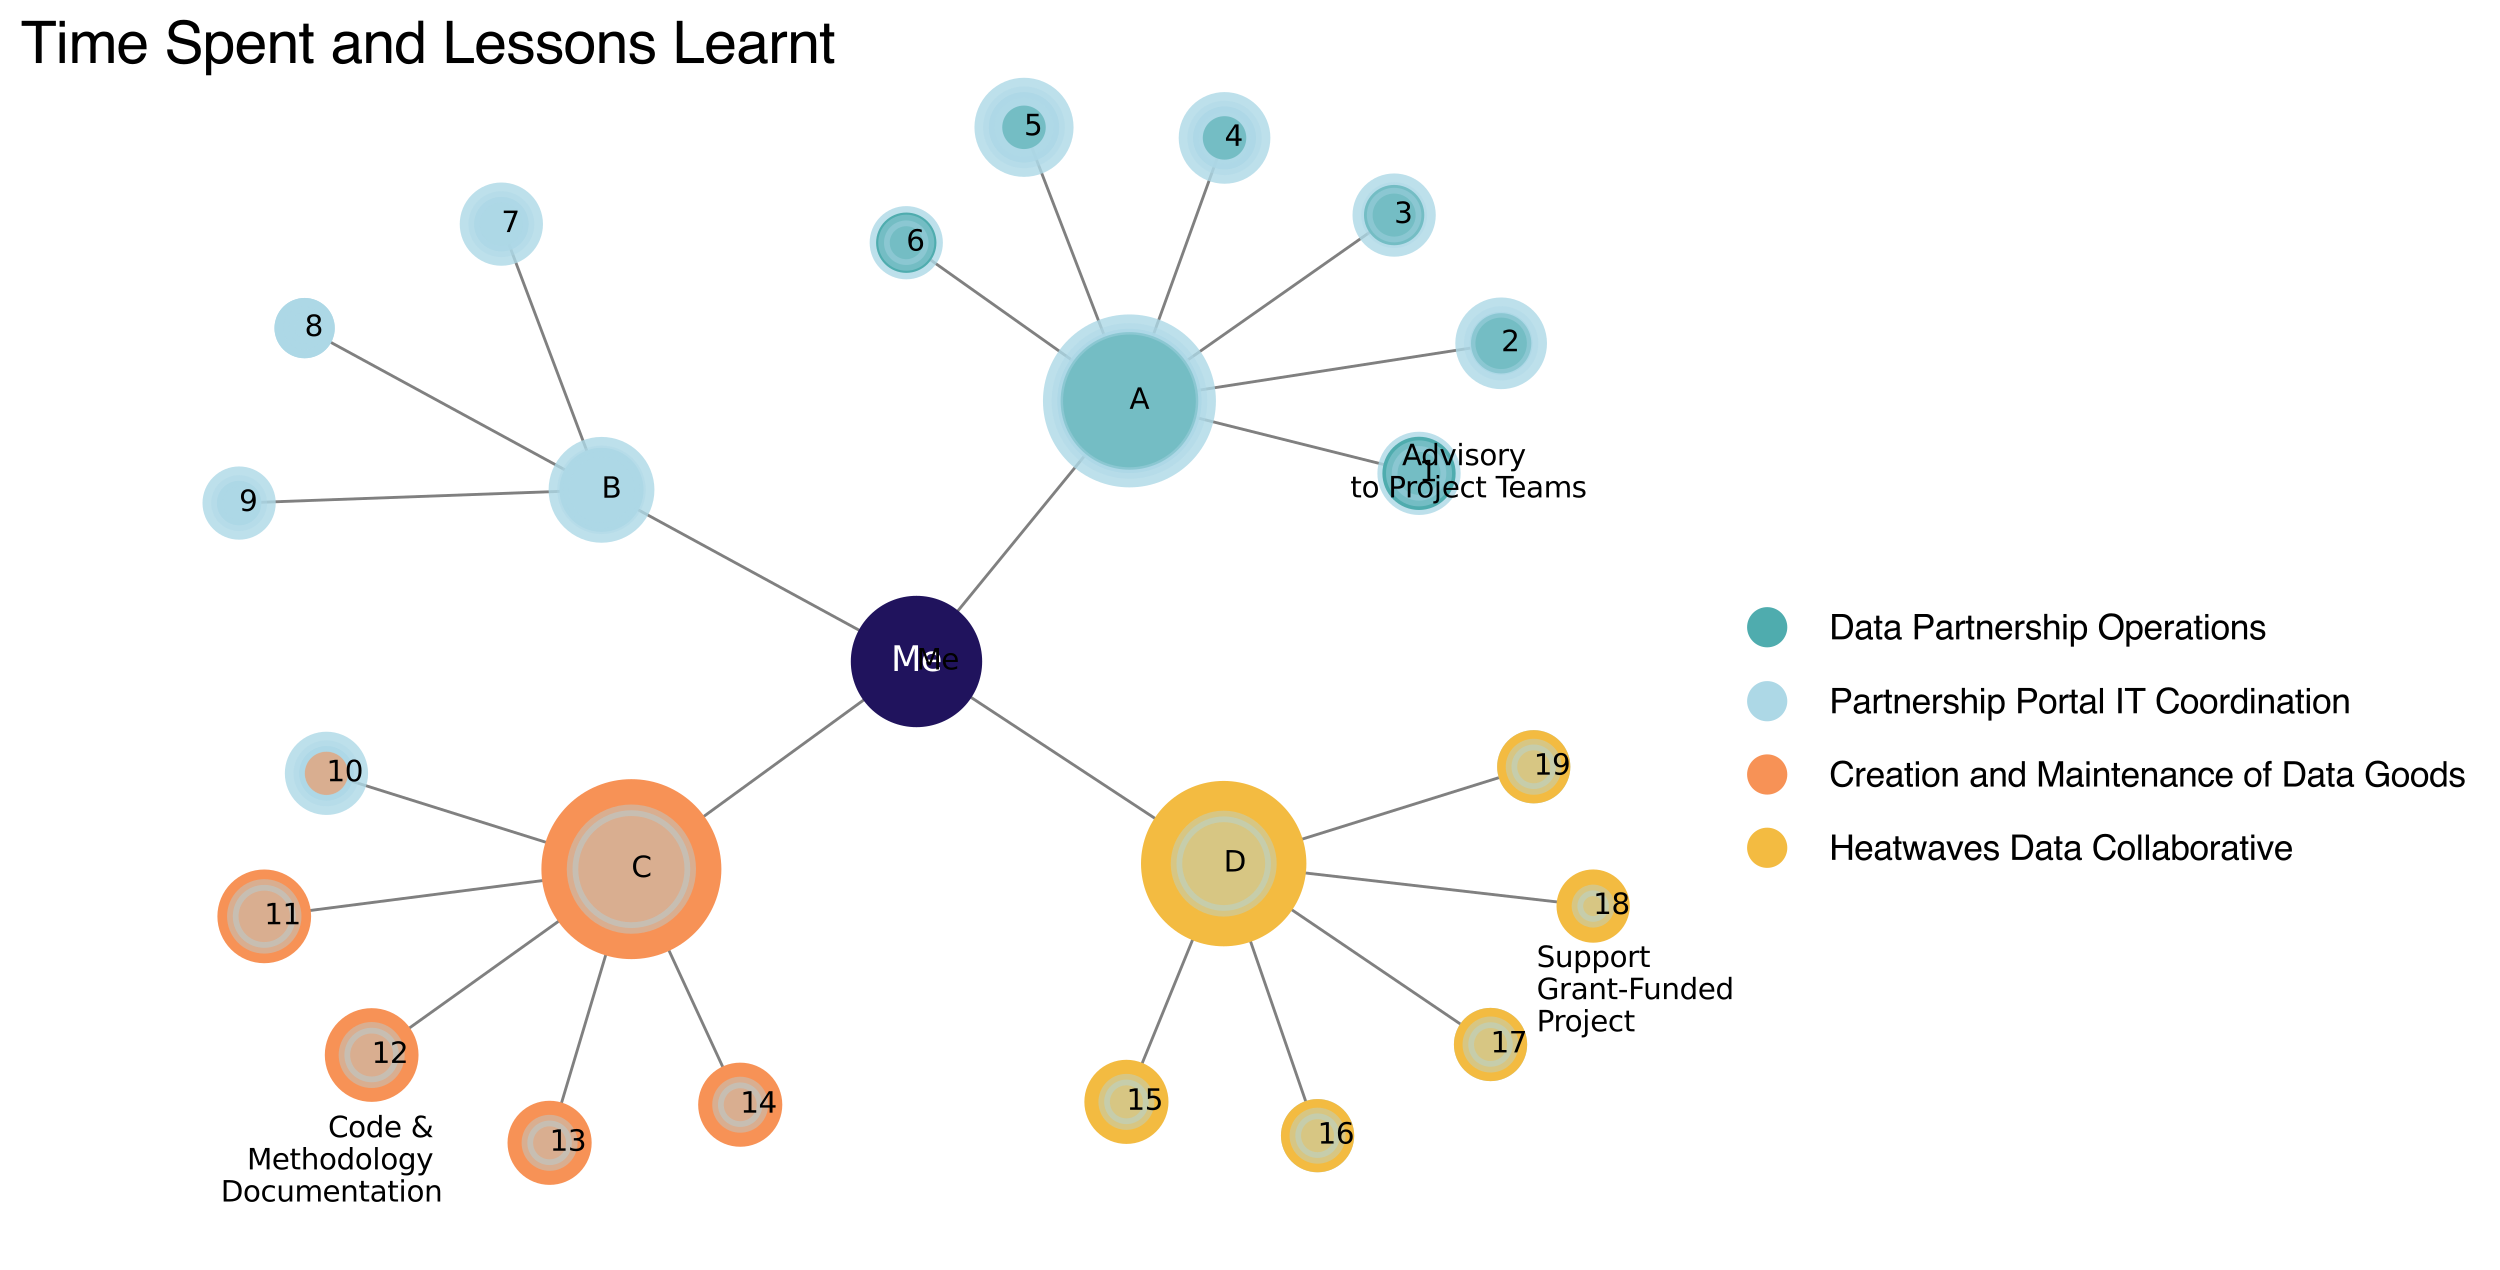 <?xml version="1.0" encoding="utf-8" standalone="no"?>
<!DOCTYPE svg PUBLIC "-//W3C//DTD SVG 1.1//EN"
  "http://www.w3.org/Graphics/SVG/1.1/DTD/svg11.dtd">
<svg xmlns:xlink="http://www.w3.org/1999/xlink" width="870.136pt" height="442.08pt" viewBox="0 0 870.136 442.08" xmlns="http://www.w3.org/2000/svg" version="1.1">
 <defs>
  <style type="text/css">*{stroke-linejoin: round; stroke-linecap: butt}</style>
 </defs>
 <g id="figure_1">
  <g id="patch_1">
   <path d="M 0 442.08 
L 870.136 442.08 
L 870.136 0 
L 0 0 
z
" style="fill: #ffffff"/>
  </g>
  <g id="axes_1">
   <g id="LineCollection_1">
    <path d="M 318.988 230.239 
L 393.108 139.539 
" clip-path="url(#pcc7747d085)" style="fill: none; stroke: #808080"/>
    <path d="M 318.988 230.239 
L 209.36 170.487 
" clip-path="url(#pcc7747d085)" style="fill: none; stroke: #808080"/>
    <path d="M 318.988 230.239 
L 219.758 302.507 
" clip-path="url(#pcc7747d085)" style="fill: none; stroke: #808080"/>
    <path d="M 318.988 230.239 
L 425.914 300.586 
" clip-path="url(#pcc7747d085)" style="fill: none; stroke: #808080"/>
    <path d="M 393.108 139.539 
L 493.895 164.757 
" clip-path="url(#pcc7747d085)" style="fill: none; stroke: #808080"/>
    <path d="M 393.108 139.539 
L 522.483 119.494 
" clip-path="url(#pcc7747d085)" style="fill: none; stroke: #808080"/>
    <path d="M 393.108 139.539 
L 485.235 74.859 
" clip-path="url(#pcc7747d085)" style="fill: none; stroke: #808080"/>
    <path d="M 393.108 139.539 
L 426.206 48.001 
" clip-path="url(#pcc7747d085)" style="fill: none; stroke: #808080"/>
    <path d="M 393.108 139.539 
L 356.409 44.313 
" clip-path="url(#pcc7747d085)" style="fill: none; stroke: #808080"/>
    <path d="M 393.108 139.539 
L 315.429 84.478 
" clip-path="url(#pcc7747d085)" style="fill: none; stroke: #808080"/>
    <path d="M 209.36 170.487 
L 174.499 78.012 
" clip-path="url(#pcc7747d085)" style="fill: none; stroke: #808080"/>
    <path d="M 209.36 170.487 
L 106.021 114.197 
" clip-path="url(#pcc7747d085)" style="fill: none; stroke: #808080"/>
    <path d="M 209.36 170.487 
L 83.226 175.095 
" clip-path="url(#pcc7747d085)" style="fill: none; stroke: #808080"/>
    <path d="M 219.758 302.507 
L 113.624 269.162 
" clip-path="url(#pcc7747d085)" style="fill: none; stroke: #808080"/>
    <path d="M 219.758 302.507 
L 91.974 318.943 
" clip-path="url(#pcc7747d085)" style="fill: none; stroke: #808080"/>
    <path d="M 219.758 302.507 
L 129.359 367.202 
" clip-path="url(#pcc7747d085)" style="fill: none; stroke: #808080"/>
    <path d="M 219.758 302.507 
L 191.289 397.767 
" clip-path="url(#pcc7747d085)" style="fill: none; stroke: #808080"/>
    <path d="M 219.758 302.507 
L 257.639 384.499 
" clip-path="url(#pcc7747d085)" style="fill: none; stroke: #808080"/>
    <path d="M 425.914 300.586 
L 392.057 383.509 
" clip-path="url(#pcc7747d085)" style="fill: none; stroke: #808080"/>
    <path d="M 425.914 300.586 
L 458.584 395.275 
" clip-path="url(#pcc7747d085)" style="fill: none; stroke: #808080"/>
    <path d="M 425.914 300.586 
L 518.788 363.544 
" clip-path="url(#pcc7747d085)" style="fill: none; stroke: #808080"/>
    <path d="M 425.914 300.586 
L 554.499 315.369 
" clip-path="url(#pcc7747d085)" style="fill: none; stroke: #808080"/>
    <path d="M 425.914 300.586 
L 533.823 266.872 
" clip-path="url(#pcc7747d085)" style="fill: none; stroke: #808080"/>
   </g>
   <g id="PathCollection_1">
    <path d="M 318.988 230.239 
C 318.988 230.239 318.988 230.239 318.988 230.239 
C 318.988 230.239 318.988 230.239 318.988 230.239 
C 318.988 230.239 318.988 230.239 318.988 230.239 
C 318.988 230.239 318.988 230.239 318.988 230.239 
C 318.988 230.239 318.988 230.239 318.988 230.239 
C 318.988 230.239 318.988 230.239 318.988 230.239 
C 318.988 230.239 318.988 230.239 318.988 230.239 
C 318.988 230.239 318.988 230.239 318.988 230.239 
z
" clip-path="url(#pcc7747d085)" style="fill: #add8e6; fill-opacity: 0.8; stroke: #add8e6; stroke-opacity: 0.8; stroke-width: 10"/>
    <path d="M 393.108 164.639 
C 399.764 164.639 406.149 161.995 410.856 157.288 
C 415.563 152.581 418.208 146.196 418.208 139.539 
C 418.208 132.883 415.563 126.498 410.856 121.791 
C 406.149 117.084 399.764 114.44 393.108 114.44 
C 386.451 114.44 380.066 117.084 375.36 121.791 
C 370.653 126.498 368.008 132.883 368.008 139.539 
C 368.008 146.196 370.653 152.581 375.36 157.288 
C 380.066 161.995 386.451 164.639 393.108 164.639 
z
" clip-path="url(#pcc7747d085)" style="fill: #add8e6; fill-opacity: 0.8; stroke: #add8e6; stroke-opacity: 0.8; stroke-width: 10"/>
    <path d="M 493.895 174.244 
C 496.411 174.244 498.825 173.244 500.604 171.465 
C 502.383 169.686 503.382 167.273 503.382 164.757 
C 503.382 162.241 502.383 159.828 500.604 158.049 
C 498.825 156.27 496.411 155.27 493.895 155.27 
C 491.379 155.27 488.966 156.27 487.187 158.049 
C 485.408 159.828 484.409 162.241 484.409 164.757 
C 484.409 167.273 485.408 169.686 487.187 171.465 
C 488.966 173.244 491.379 174.244 493.895 174.244 
z
" clip-path="url(#pcc7747d085)" style="fill: #add8e6; fill-opacity: 0.8; stroke: #add8e6; stroke-opacity: 0.8; stroke-width: 10"/>
    <path d="M 522.483 130.449 
C 525.388 130.449 528.174 129.295 530.229 127.24 
C 532.283 125.186 533.437 122.4 533.437 119.494 
C 533.437 116.589 532.283 113.803 530.229 111.749 
C 528.174 109.694 525.388 108.54 522.483 108.54 
C 519.578 108.54 516.791 109.694 514.737 111.749 
C 512.682 113.803 511.528 116.589 511.528 119.494 
C 511.528 122.4 512.682 125.186 514.737 127.24 
C 516.791 129.295 519.578 130.449 522.483 130.449 
z
" clip-path="url(#pcc7747d085)" style="fill: #add8e6; fill-opacity: 0.8; stroke: #add8e6; stroke-opacity: 0.8; stroke-width: 10"/>
    <path d="M 485.235 84.346 
C 487.751 84.346 490.164 83.347 491.943 81.568 
C 493.722 79.788 494.722 77.375 494.722 74.859 
C 494.722 72.343 493.722 69.93 491.943 68.151 
C 490.164 66.372 487.751 65.372 485.235 65.372 
C 482.719 65.372 480.306 66.372 478.527 68.151 
C 476.748 69.93 475.748 72.343 475.748 74.859 
C 475.748 77.375 476.748 79.788 478.527 81.568 
C 480.306 83.347 482.719 84.346 485.235 84.346 
z
" clip-path="url(#pcc7747d085)" style="fill: #add8e6; fill-opacity: 0.8; stroke: #add8e6; stroke-opacity: 0.8; stroke-width: 10"/>
    <path d="M 426.206 58.955 
C 429.111 58.955 431.897 57.801 433.952 55.747 
C 436.006 53.693 437.16 50.906 437.16 48.001 
C 437.16 45.096 436.006 42.309 433.952 40.255 
C 431.897 38.201 429.111 37.046 426.206 37.046 
C 423.301 37.046 420.514 38.201 418.46 40.255 
C 416.406 42.309 415.251 45.096 415.251 48.001 
C 415.251 50.906 416.406 53.693 418.46 55.747 
C 420.514 57.801 423.301 58.955 426.206 58.955 
z
" clip-path="url(#pcc7747d085)" style="fill: #add8e6; fill-opacity: 0.8; stroke: #add8e6; stroke-opacity: 0.8; stroke-width: 10"/>
    <path d="M 356.409 56.56 
C 359.657 56.56 362.772 55.27 365.069 52.973 
C 367.366 50.676 368.656 47.561 368.656 44.313 
C 368.656 41.065 367.366 37.949 365.069 35.652 
C 362.772 33.356 359.657 32.065 356.409 32.065 
C 353.161 32.065 350.045 33.356 347.748 35.652 
C 345.452 37.949 344.161 41.065 344.161 44.313 
C 344.161 47.561 345.452 50.676 347.748 52.973 
C 350.045 55.27 353.161 56.56 356.409 56.56 
z
" clip-path="url(#pcc7747d085)" style="fill: #add8e6; fill-opacity: 0.8; stroke: #add8e6; stroke-opacity: 0.8; stroke-width: 10"/>
    <path d="M 315.429 92.224 
C 317.483 92.224 319.453 91.408 320.906 89.955 
C 322.359 88.503 323.175 86.532 323.175 84.478 
C 323.175 82.424 322.359 80.453 320.906 79.001 
C 319.453 77.548 317.483 76.732 315.429 76.732 
C 313.375 76.732 311.404 77.548 309.952 79.001 
C 308.499 80.453 307.683 82.424 307.683 84.478 
C 307.683 86.532 308.499 88.503 309.952 89.955 
C 311.404 91.408 313.375 92.224 315.429 92.224 
z
" clip-path="url(#pcc7747d085)" style="fill: #add8e6; fill-opacity: 0.8; stroke: #add8e6; stroke-opacity: 0.8; stroke-width: 10"/>
    <path d="M 209.36 183.903 
C 212.918 183.903 216.331 182.489 218.847 179.973 
C 221.363 177.458 222.777 174.045 222.777 170.487 
C 222.777 166.929 221.363 163.516 218.847 161 
C 216.331 158.484 212.918 157.07 209.36 157.07 
C 205.802 157.07 202.39 158.484 199.874 161 
C 197.358 163.516 195.944 166.929 195.944 170.487 
C 195.944 174.045 197.358 177.458 199.874 179.973 
C 202.39 182.489 205.802 183.903 209.36 183.903 
z
" clip-path="url(#pcc7747d085)" style="fill: #add8e6; fill-opacity: 0.8; stroke: #add8e6; stroke-opacity: 0.8; stroke-width: 10"/>
    <path d="M 174.499 87.499 
C 177.015 87.499 179.429 86.499 181.208 84.72 
C 182.987 82.941 183.986 80.528 183.986 78.012 
C 183.986 75.496 182.987 73.083 181.208 71.304 
C 179.429 69.525 177.015 68.525 174.499 68.525 
C 171.983 68.525 169.57 69.525 167.791 71.304 
C 166.012 73.083 165.013 75.496 165.013 78.012 
C 165.013 80.528 166.012 82.941 167.791 84.72 
C 169.57 86.499 171.983 87.499 174.499 87.499 
z
" clip-path="url(#pcc7747d085)" style="fill: #add8e6; fill-opacity: 0.8; stroke: #add8e6; stroke-opacity: 0.8; stroke-width: 10"/>
    <path d="M 106.021 119.674 
C 107.474 119.674 108.867 119.097 109.894 118.07 
C 110.921 117.043 111.498 115.649 111.498 114.197 
C 111.498 112.744 110.921 111.351 109.894 110.324 
C 108.867 109.297 107.474 108.72 106.021 108.72 
C 104.569 108.72 103.175 109.297 102.148 110.324 
C 101.121 111.351 100.544 112.744 100.544 114.197 
C 100.544 115.649 101.121 117.043 102.148 118.07 
C 103.175 119.097 104.569 119.674 106.021 119.674 
z
" clip-path="url(#pcc7747d085)" style="fill: #add8e6; fill-opacity: 0.8; stroke: #add8e6; stroke-opacity: 0.8; stroke-width: 10"/>
    <path d="M 83.226 182.841 
C 85.28 182.841 87.25 182.025 88.703 180.573 
C 90.156 179.12 90.972 177.15 90.972 175.095 
C 90.972 173.041 90.156 171.071 88.703 169.618 
C 87.25 168.166 85.28 167.349 83.226 167.349 
C 81.172 167.349 79.201 168.166 77.749 169.618 
C 76.296 171.071 75.48 173.041 75.48 175.095 
C 75.48 177.15 76.296 179.12 77.749 180.573 
C 79.201 182.025 81.172 182.841 83.226 182.841 
z
" clip-path="url(#pcc7747d085)" style="fill: #add8e6; fill-opacity: 0.8; stroke: #add8e6; stroke-opacity: 0.8; stroke-width: 10"/>
    <path d="M 219.758 323.001 
C 225.193 323.001 230.407 320.842 234.25 316.999 
C 238.093 313.156 240.252 307.942 240.252 302.507 
C 240.252 297.072 238.093 291.859 234.25 288.016 
C 230.407 284.173 225.193 282.013 219.758 282.013 
C 214.323 282.013 209.11 284.173 205.267 288.016 
C 201.424 291.859 199.265 297.072 199.265 302.507 
C 199.265 307.942 201.424 313.156 205.267 316.999 
C 209.11 320.842 214.323 323.001 219.758 323.001 
z
" clip-path="url(#pcc7747d085)" style="fill: #add8e6; fill-opacity: 0.8; stroke: #add8e6; stroke-opacity: 0.8; stroke-width: 10"/>
    <path d="M 113.624 278.649 
C 116.139 278.649 118.553 277.65 120.332 275.87 
C 122.111 274.091 123.11 271.678 123.11 269.162 
C 123.11 266.646 122.111 264.233 120.332 262.454 
C 118.553 260.675 116.139 259.675 113.624 259.675 
C 111.108 259.675 108.694 260.675 106.915 262.454 
C 105.136 264.233 104.137 266.646 104.137 269.162 
C 104.137 271.678 105.136 274.091 106.915 275.87 
C 108.694 277.65 111.108 278.649 113.624 278.649 
z
" clip-path="url(#pcc7747d085)" style="fill: #add8e6; fill-opacity: 0.8; stroke: #add8e6; stroke-opacity: 0.8; stroke-width: 10"/>
    <path d="M 91.974 329.897 
C 94.879 329.897 97.666 328.743 99.72 326.689 
C 101.774 324.634 102.929 321.848 102.929 318.943 
C 102.929 316.038 101.774 313.251 99.72 311.197 
C 97.666 309.142 94.879 307.988 91.974 307.988 
C 89.069 307.988 86.282 309.142 84.228 311.197 
C 82.174 313.251 81.02 316.038 81.02 318.943 
C 81.02 321.848 82.174 324.634 84.228 326.689 
C 86.282 328.743 89.069 329.897 91.974 329.897 
z
" clip-path="url(#pcc7747d085)" style="fill: #add8e6; fill-opacity: 0.8; stroke: #add8e6; stroke-opacity: 0.8; stroke-width: 10"/>
    <path d="M 129.359 376.689 
C 131.875 376.689 134.288 375.69 136.067 373.911 
C 137.847 372.131 138.846 369.718 138.846 367.202 
C 138.846 364.686 137.847 362.273 136.067 360.494 
C 134.288 358.715 131.875 357.715 129.359 357.715 
C 126.843 357.715 124.43 358.715 122.651 360.494 
C 120.872 362.273 119.872 364.686 119.872 367.202 
C 119.872 369.718 120.872 372.131 122.651 373.911 
C 124.43 375.69 126.843 376.689 129.359 376.689 
z
" clip-path="url(#pcc7747d085)" style="fill: #add8e6; fill-opacity: 0.8; stroke: #add8e6; stroke-opacity: 0.8; stroke-width: 10"/>
    <path d="M 191.289 405.513 
C 193.343 405.513 195.313 404.697 196.766 403.244 
C 198.219 401.792 199.035 399.822 199.035 397.767 
C 199.035 395.713 198.219 393.743 196.766 392.29 
C 195.313 390.837 193.343 390.021 191.289 390.021 
C 189.234 390.021 187.264 390.837 185.811 392.29 
C 184.359 393.743 183.543 395.713 183.543 397.767 
C 183.543 399.822 184.359 401.792 185.811 403.244 
C 187.264 404.697 189.234 405.513 191.289 405.513 
z
" clip-path="url(#pcc7747d085)" style="fill: #add8e6; fill-opacity: 0.8; stroke: #add8e6; stroke-opacity: 0.8; stroke-width: 10"/>
    <path d="M 257.639 392.245 
C 259.694 392.245 261.664 391.429 263.117 389.976 
C 264.569 388.524 265.385 386.553 265.385 384.499 
C 265.385 382.445 264.569 380.475 263.117 379.022 
C 261.664 377.569 259.694 376.753 257.639 376.753 
C 255.585 376.753 253.615 377.569 252.162 379.022 
C 250.71 380.475 249.894 382.445 249.894 384.499 
C 249.894 386.553 250.71 388.524 252.162 389.976 
C 253.615 391.429 255.585 392.245 257.639 392.245 
z
" clip-path="url(#pcc7747d085)" style="fill: #add8e6; fill-opacity: 0.8; stroke: #add8e6; stroke-opacity: 0.8; stroke-width: 10"/>
    <path d="M 425.914 317.018 
C 430.272 317.018 434.451 315.287 437.533 312.205 
C 440.614 309.124 442.346 304.944 442.346 300.586 
C 442.346 296.228 440.614 292.049 437.533 288.967 
C 434.451 285.886 430.272 284.155 425.914 284.155 
C 421.556 284.155 417.376 285.886 414.295 288.967 
C 411.214 292.049 409.482 296.228 409.482 300.586 
C 409.482 304.944 411.214 309.124 414.295 312.205 
C 417.376 315.287 421.556 317.018 425.914 317.018 
z
" clip-path="url(#pcc7747d085)" style="fill: #add8e6; fill-opacity: 0.8; stroke: #add8e6; stroke-opacity: 0.8; stroke-width: 10"/>
    <path d="M 392.057 391.255 
C 394.111 391.255 396.081 390.439 397.534 388.986 
C 398.987 387.534 399.803 385.563 399.803 383.509 
C 399.803 381.455 398.987 379.484 397.534 378.032 
C 396.081 376.579 394.111 375.763 392.057 375.763 
C 390.003 375.763 388.032 376.579 386.58 378.032 
C 385.127 379.484 384.311 381.455 384.311 383.509 
C 384.311 385.563 385.127 387.534 386.58 388.986 
C 388.032 390.439 390.003 391.255 392.057 391.255 
z
" clip-path="url(#pcc7747d085)" style="fill: #add8e6; fill-opacity: 0.8; stroke: #add8e6; stroke-opacity: 0.8; stroke-width: 10"/>
    <path d="M 458.584 403.021 
C 460.638 403.021 462.609 402.204 464.061 400.752 
C 465.514 399.299 466.33 397.329 466.33 395.275 
C 466.33 393.22 465.514 391.25 464.061 389.797 
C 462.609 388.345 460.638 387.529 458.584 387.529 
C 456.53 387.529 454.559 388.345 453.107 389.797 
C 451.654 391.25 450.838 393.22 450.838 395.275 
C 450.838 397.329 451.654 399.299 453.107 400.752 
C 454.559 402.204 456.53 403.021 458.584 403.021 
z
" clip-path="url(#pcc7747d085)" style="fill: #add8e6; fill-opacity: 0.8; stroke: #add8e6; stroke-opacity: 0.8; stroke-width: 10"/>
    <path d="M 518.788 371.29 
C 520.842 371.29 522.813 370.474 524.265 369.021 
C 525.718 367.569 526.534 365.598 526.534 363.544 
C 526.534 361.49 525.718 359.519 524.265 358.067 
C 522.813 356.614 520.842 355.798 518.788 355.798 
C 516.734 355.798 514.763 356.614 513.311 358.067 
C 511.858 359.519 511.042 361.49 511.042 363.544 
C 511.042 365.598 511.858 367.569 513.311 369.021 
C 514.763 370.474 516.734 371.29 518.788 371.29 
z
" clip-path="url(#pcc7747d085)" style="fill: #add8e6; fill-opacity: 0.8; stroke: #add8e6; stroke-opacity: 0.8; stroke-width: 10"/>
    <path d="M 554.499 320.846 
C 555.951 320.846 557.344 320.269 558.372 319.242 
C 559.399 318.215 559.976 316.821 559.976 315.369 
C 559.976 313.916 559.399 312.523 558.372 311.496 
C 557.344 310.469 555.951 309.892 554.499 309.892 
C 553.046 309.892 551.653 310.469 550.626 311.496 
C 549.598 312.523 549.021 313.916 549.021 315.369 
C 549.021 316.821 549.598 318.215 550.626 319.242 
C 551.653 320.269 553.046 320.846 554.499 320.846 
z
" clip-path="url(#pcc7747d085)" style="fill: #add8e6; fill-opacity: 0.8; stroke: #add8e6; stroke-opacity: 0.8; stroke-width: 10"/>
    <path d="M 533.823 274.618 
C 535.878 274.618 537.848 273.802 539.301 272.349 
C 540.753 270.896 541.569 268.926 541.569 266.872 
C 541.569 264.818 540.753 262.847 539.301 261.395 
C 537.848 259.942 535.878 259.126 533.823 259.126 
C 531.769 259.126 529.799 259.942 528.346 261.395 
C 526.894 262.847 526.077 264.818 526.077 266.872 
C 526.077 268.926 526.894 270.896 528.346 272.349 
C 529.799 273.802 531.769 274.618 533.823 274.618 
z
" clip-path="url(#pcc7747d085)" style="fill: #add8e6; fill-opacity: 0.8; stroke: #add8e6; stroke-opacity: 0.8; stroke-width: 10"/>
   </g>
   <g id="PathCollection_2">
    <path d="M 393.108 162.991 
C 399.327 162.991 405.293 160.52 409.691 156.123 
C 414.089 151.725 416.56 145.759 416.56 139.539 
C 416.56 133.32 414.089 127.354 409.691 122.956 
C 405.293 118.558 399.327 116.087 393.108 116.087 
C 386.888 116.087 380.923 118.558 376.525 122.956 
C 372.127 127.354 369.656 133.32 369.656 139.539 
C 369.656 145.759 372.127 151.725 376.525 156.123 
C 380.923 160.52 386.888 162.991 393.108 162.991 
z
" clip-path="url(#pcc7747d085)" style="fill: #4facae; stroke: #4facae"/>
    <path d="M 493.895 177.004 
C 497.143 177.004 500.259 175.714 502.556 173.417 
C 504.852 171.12 506.143 168.005 506.143 164.757 
C 506.143 161.509 504.852 158.393 502.556 156.097 
C 500.259 153.8 497.143 152.509 493.895 152.509 
C 490.647 152.509 487.532 153.8 485.235 156.097 
C 482.938 158.393 481.648 161.509 481.648 164.757 
C 481.648 168.005 482.938 171.12 485.235 173.417 
C 487.532 175.714 490.647 177.004 493.895 177.004 
z
" clip-path="url(#pcc7747d085)" style="fill: #4facae; stroke: #4facae"/>
    <path d="M 522.483 129.494 
C 525.135 129.494 527.678 128.441 529.554 126.566 
C 531.429 124.69 532.483 122.147 532.483 119.494 
C 532.483 116.842 531.429 114.299 529.554 112.423 
C 527.678 110.548 525.135 109.494 522.483 109.494 
C 519.831 109.494 517.287 110.548 515.412 112.423 
C 513.536 114.299 512.483 116.842 512.483 119.494 
C 512.483 122.147 513.536 124.69 515.412 126.566 
C 517.287 128.441 519.831 129.494 522.483 129.494 
z
" clip-path="url(#pcc7747d085)" style="fill: #4facae; stroke: #4facae"/>
    <path d="M 485.235 84.859 
C 487.887 84.859 490.431 83.806 492.306 81.93 
C 494.181 80.055 495.235 77.511 495.235 74.859 
C 495.235 72.207 494.181 69.664 492.306 67.788 
C 490.431 65.913 487.887 64.859 485.235 64.859 
C 482.583 64.859 480.039 65.913 478.164 67.788 
C 476.289 69.664 475.235 72.207 475.235 74.859 
C 475.235 77.511 476.289 80.055 478.164 81.93 
C 480.039 83.806 482.583 84.859 485.235 84.859 
z
" clip-path="url(#pcc7747d085)" style="fill: #4facae; stroke: #4facae"/>
    <path d="M 426.206 55.072 
C 428.081 55.072 429.88 54.327 431.206 53.001 
C 432.532 51.675 433.277 49.876 433.277 48.001 
C 433.277 46.126 432.532 44.327 431.206 43.001 
C 429.88 41.675 428.081 40.93 426.206 40.93 
C 424.331 40.93 422.532 41.675 421.206 43.001 
C 419.88 44.327 419.135 46.126 419.135 48.001 
C 419.135 49.876 419.88 51.675 421.206 53.001 
C 422.532 54.327 424.331 55.072 426.206 55.072 
z
" clip-path="url(#pcc7747d085)" style="fill: #4facae; stroke: #4facae"/>
    <path d="M 356.409 51.384 
C 358.284 51.384 360.083 50.639 361.409 49.313 
C 362.735 47.987 363.48 46.188 363.48 44.313 
C 363.48 42.437 362.735 40.639 361.409 39.313 
C 360.083 37.987 358.284 37.242 356.409 37.242 
C 354.533 37.242 352.735 37.987 351.409 39.313 
C 350.083 40.639 349.338 42.437 349.338 44.313 
C 349.338 46.188 350.083 47.987 351.409 49.313 
C 352.735 50.639 354.533 51.384 356.409 51.384 
z
" clip-path="url(#pcc7747d085)" style="fill: #4facae; stroke: #4facae"/>
    <path d="M 315.429 94.478 
C 318.081 94.478 320.625 93.424 322.5 91.549 
C 324.375 89.674 325.429 87.13 325.429 84.478 
C 325.429 81.826 324.375 79.282 322.5 77.407 
C 320.625 75.532 318.081 74.478 315.429 74.478 
C 312.777 74.478 310.233 75.532 308.358 77.407 
C 306.483 79.282 305.429 81.826 305.429 84.478 
C 305.429 87.13 306.483 89.674 308.358 91.549 
C 310.233 93.424 312.777 94.478 315.429 94.478 
z
" clip-path="url(#pcc7747d085)" style="fill: #4facae; stroke: #4facae"/>
    <path d="M 209.36 184.629 
C 213.111 184.629 216.708 183.139 219.36 180.487 
C 222.012 177.835 223.503 174.237 223.503 170.487 
C 223.503 166.736 222.012 163.139 219.36 160.487 
C 216.708 157.835 213.111 156.345 209.36 156.345 
C 205.61 156.345 202.012 157.835 199.36 160.487 
C 196.708 163.139 195.218 166.736 195.218 170.487 
C 195.218 174.237 196.708 177.835 199.36 180.487 
C 202.012 183.139 205.61 184.629 209.36 184.629 
z
" clip-path="url(#pcc7747d085)" style="fill: #add8e6; stroke: #add8e6"/>
    <path d="M 174.499 85.083 
C 176.375 85.083 178.173 84.338 179.499 83.012 
C 180.825 81.686 181.57 79.887 181.57 78.012 
C 181.57 76.137 180.825 74.338 179.499 73.012 
C 178.173 71.686 176.375 70.941 174.499 70.941 
C 172.624 70.941 170.825 71.686 169.499 73.012 
C 168.173 74.338 167.428 76.137 167.428 78.012 
C 167.428 79.887 168.173 81.686 169.499 83.012 
C 170.825 84.338 172.624 85.083 174.499 85.083 
z
" clip-path="url(#pcc7747d085)" style="fill: #add8e6; stroke: #add8e6"/>
    <path d="M 106.021 124.197 
C 108.673 124.197 111.217 123.143 113.092 121.268 
C 114.968 119.393 116.021 116.849 116.021 114.197 
C 116.021 111.545 114.968 109.001 113.092 107.126 
C 111.217 105.25 108.673 104.197 106.021 104.197 
C 103.369 104.197 100.825 105.25 98.95 107.126 
C 97.075 109.001 96.021 111.545 96.021 114.197 
C 96.021 116.849 97.075 119.393 98.95 121.268 
C 100.825 123.143 103.369 124.197 106.021 124.197 
z
" clip-path="url(#pcc7747d085)" style="fill: #add8e6; stroke: #add8e6"/>
    <path d="M 83.226 182.167 
C 85.101 182.167 86.9 181.421 88.226 180.095 
C 89.552 178.769 90.297 176.971 90.297 175.095 
C 90.297 173.22 89.552 171.421 88.226 170.095 
C 86.9 168.769 85.101 168.024 83.226 168.024 
C 81.351 168.024 79.552 168.769 78.226 170.095 
C 76.9 171.421 76.155 173.22 76.155 175.095 
C 76.155 176.971 76.9 178.769 78.226 180.095 
C 79.552 181.421 81.351 182.167 83.226 182.167 
z
" clip-path="url(#pcc7747d085)" style="fill: #add8e6; stroke: #add8e6"/>
    <path d="M 219.758 333.329 
C 227.933 333.329 235.773 330.082 241.553 324.302 
C 247.333 318.522 250.58 310.681 250.58 302.507 
C 250.58 294.333 247.333 286.493 241.553 280.713 
C 235.773 274.933 227.933 271.685 219.758 271.685 
C 211.584 271.685 203.744 274.933 197.964 280.713 
C 192.184 286.493 188.936 294.333 188.936 302.507 
C 188.936 310.681 192.184 318.522 197.964 324.302 
C 203.744 330.082 211.584 333.329 219.758 333.329 
z
" clip-path="url(#pcc7747d085)" style="fill: #f79256; stroke: #f79256"/>
    <path d="M 113.624 276.233 
C 115.499 276.233 117.298 275.488 118.624 274.162 
C 119.95 272.836 120.695 271.038 120.695 269.162 
C 120.695 267.287 119.95 265.488 118.624 264.162 
C 117.298 262.836 115.499 262.091 113.624 262.091 
C 111.748 262.091 109.95 262.836 108.624 264.162 
C 107.298 265.488 106.552 267.287 106.552 269.162 
C 106.552 271.038 107.298 272.836 108.624 274.162 
C 109.95 275.488 111.748 276.233 113.624 276.233 
z
" clip-path="url(#pcc7747d085)" style="fill: #f79256; stroke: #f79256"/>
    <path d="M 91.974 334.754 
C 96.167 334.754 100.189 333.088 103.154 330.123 
C 106.12 327.158 107.786 323.136 107.786 318.943 
C 107.786 314.749 106.12 310.727 103.154 307.762 
C 100.189 304.797 96.167 303.131 91.974 303.131 
C 87.781 303.131 83.759 304.797 80.794 307.762 
C 77.829 310.727 76.163 314.749 76.163 318.943 
C 76.163 323.136 77.829 327.158 80.794 330.123 
C 83.759 333.088 87.781 334.754 91.974 334.754 
z
" clip-path="url(#pcc7747d085)" style="fill: #f79256; stroke: #f79256"/>
    <path d="M 129.359 383.014 
C 133.553 383.014 137.575 381.348 140.54 378.383 
C 143.505 375.418 145.171 371.396 145.171 367.202 
C 145.171 363.009 143.505 358.987 140.54 356.022 
C 137.575 353.057 133.553 351.391 129.359 351.391 
C 125.166 351.391 121.144 353.057 118.179 356.022 
C 115.214 358.987 113.548 363.009 113.548 367.202 
C 113.548 371.396 115.214 375.418 118.179 378.383 
C 121.144 381.348 125.166 383.014 129.359 383.014 
z
" clip-path="url(#pcc7747d085)" style="fill: #f79256; stroke: #f79256"/>
    <path d="M 191.289 411.909 
C 195.039 411.909 198.637 410.419 201.289 407.767 
C 203.941 405.115 205.431 401.518 205.431 397.767 
C 205.431 394.017 203.941 390.419 201.289 387.767 
C 198.637 385.115 195.039 383.625 191.289 383.625 
C 187.538 383.625 183.941 385.115 181.289 387.767 
C 178.637 390.419 177.147 394.017 177.147 397.767 
C 177.147 401.518 178.637 405.115 181.289 407.767 
C 183.941 410.419 187.538 411.909 191.289 411.909 
z
" clip-path="url(#pcc7747d085)" style="fill: #f79256; stroke: #f79256"/>
    <path d="M 257.639 398.641 
C 261.39 398.641 264.987 397.151 267.639 394.499 
C 270.292 391.847 271.782 388.25 271.782 384.499 
C 271.782 380.749 270.292 377.151 267.639 374.499 
C 264.987 371.847 261.39 370.357 257.639 370.357 
C 253.889 370.357 250.292 371.847 247.639 374.499 
C 244.987 377.151 243.497 380.749 243.497 384.499 
C 243.497 388.25 244.987 391.847 247.639 394.499 
C 250.292 397.151 253.889 398.641 257.639 398.641 
z
" clip-path="url(#pcc7747d085)" style="fill: #f79256; stroke: #f79256"/>
    <path d="M 425.914 328.87 
C 433.415 328.87 440.61 325.89 445.914 320.586 
C 451.218 315.282 454.198 308.087 454.198 300.586 
C 454.198 293.085 451.218 285.89 445.914 280.586 
C 440.61 275.282 433.415 272.302 425.914 272.302 
C 418.413 272.302 411.218 275.282 405.914 280.586 
C 400.61 285.89 397.63 293.085 397.63 300.586 
C 397.63 308.087 400.61 315.282 405.914 320.586 
C 411.218 325.89 418.413 328.87 425.914 328.87 
z
" clip-path="url(#pcc7747d085)" style="fill: #f3bb41; stroke: #f3bb41"/>
    <path d="M 392.057 397.651 
C 395.807 397.651 399.405 396.161 402.057 393.509 
C 404.709 390.857 406.199 387.26 406.199 383.509 
C 406.199 379.759 404.709 376.161 402.057 373.509 
C 399.405 370.857 395.807 369.367 392.057 369.367 
C 388.306 369.367 384.709 370.857 382.057 373.509 
C 379.405 376.161 377.915 379.759 377.915 383.509 
C 377.915 387.26 379.405 390.857 382.057 393.509 
C 384.709 396.161 388.306 397.651 392.057 397.651 
z
" clip-path="url(#pcc7747d085)" style="fill: #f3bb41; stroke: #f3bb41"/>
    <path d="M 458.584 407.522 
C 461.832 407.522 464.948 406.232 467.244 403.935 
C 469.541 401.638 470.832 398.523 470.832 395.275 
C 470.832 392.027 469.541 388.911 467.244 386.614 
C 464.948 384.318 461.832 383.027 458.584 383.027 
C 455.336 383.027 452.221 384.318 449.924 386.614 
C 447.627 388.911 446.337 392.027 446.337 395.275 
C 446.337 398.523 447.627 401.638 449.924 403.935 
C 452.221 406.232 455.336 407.522 458.584 407.522 
z
" clip-path="url(#pcc7747d085)" style="fill: #f3bb41; stroke: #f3bb41"/>
    <path d="M 518.788 375.791 
C 522.036 375.791 525.152 374.501 527.448 372.204 
C 529.745 369.908 531.036 366.792 531.036 363.544 
C 531.036 360.296 529.745 357.18 527.448 354.884 
C 525.152 352.587 522.036 351.297 518.788 351.297 
C 515.54 351.297 512.425 352.587 510.128 354.884 
C 507.831 357.18 506.541 360.296 506.541 363.544 
C 506.541 366.792 507.831 369.908 510.128 372.204 
C 512.425 374.501 515.54 375.791 518.788 375.791 
z
" clip-path="url(#pcc7747d085)" style="fill: #f3bb41; stroke: #f3bb41"/>
    <path d="M 554.499 327.616 
C 557.747 327.616 560.862 326.326 563.159 324.029 
C 565.456 321.732 566.746 318.617 566.746 315.369 
C 566.746 312.121 565.456 309.005 563.159 306.709 
C 560.862 304.412 557.747 303.121 554.499 303.121 
C 551.25 303.121 548.135 304.412 545.838 306.709 
C 543.542 309.005 542.251 312.121 542.251 315.369 
C 542.251 318.617 543.542 321.732 545.838 324.029 
C 548.135 326.326 551.25 327.616 554.499 327.616 
z
" clip-path="url(#pcc7747d085)" style="fill: #f3bb41; stroke: #f3bb41"/>
    <path d="M 533.823 279.119 
C 537.071 279.119 540.187 277.829 542.484 275.532 
C 544.78 273.235 546.071 270.12 546.071 266.872 
C 546.071 263.624 544.78 260.508 542.484 258.212 
C 540.187 255.915 537.071 254.624 533.823 254.624 
C 530.575 254.624 527.46 255.915 525.163 258.212 
C 522.866 260.508 521.576 263.624 521.576 266.872 
C 521.576 270.12 522.866 273.235 525.163 275.532 
C 527.46 277.829 530.575 279.119 533.823 279.119 
z
" clip-path="url(#pcc7747d085)" style="fill: #f3bb41; stroke: #f3bb41"/>
   </g>
   <g id="PathCollection_3">
    <defs>
     <path id="m10146cd133" d="M 0 22.361 
C 5.93 22.361 11.618 20.005 15.811 15.811 
C 20.005 11.618 22.361 5.93 22.361 0 
C 22.361 -5.93 20.005 -11.618 15.811 -15.811 
C 11.618 -20.005 5.93 -22.361 0 -22.361 
C -5.93 -22.361 -11.618 -20.005 -15.811 -15.811 
C -20.005 -11.618 -22.361 -5.93 -22.361 0 
C -22.361 5.93 -20.005 11.618 -15.811 15.811 
C -11.618 20.005 -5.93 22.361 0 22.361 
z
" style="stroke: #20135d"/>
    </defs>
    <g clip-path="url(#pcc7747d085)">
     <use xlink:href="#m10146cd133" x="318.988" y="230.239" style="fill: #20135d; stroke: #20135d"/>
    </g>
   </g>
   <g id="PathCollection_4">
    <path d="M 318.988 230.239 
C 318.988 230.239 318.988 230.239 318.988 230.239 
C 318.988 230.239 318.988 230.239 318.988 230.239 
C 318.988 230.239 318.988 230.239 318.988 230.239 
C 318.988 230.239 318.988 230.239 318.988 230.239 
C 318.988 230.239 318.988 230.239 318.988 230.239 
C 318.988 230.239 318.988 230.239 318.988 230.239 
C 318.988 230.239 318.988 230.239 318.988 230.239 
C 318.988 230.239 318.988 230.239 318.988 230.239 
z
" clip-path="url(#pcc7747d085)" style="fill: #add8e6; fill-opacity: 0.4; stroke: #add8e6; stroke-opacity: 0.4; stroke-width: 4"/>
    <path d="M 393.108 164.639 
C 399.764 164.639 406.149 161.995 410.856 157.288 
C 415.563 152.581 418.208 146.196 418.208 139.539 
C 418.208 132.883 415.563 126.498 410.856 121.791 
C 406.149 117.084 399.764 114.44 393.108 114.44 
C 386.451 114.44 380.066 117.084 375.36 121.791 
C 370.653 126.498 368.008 132.883 368.008 139.539 
C 368.008 146.196 370.653 152.581 375.36 157.288 
C 380.066 161.995 386.451 164.639 393.108 164.639 
z
" clip-path="url(#pcc7747d085)" style="fill: #add8e6; fill-opacity: 0.4; stroke: #add8e6; stroke-opacity: 0.4; stroke-width: 4"/>
    <path d="M 493.895 174.244 
C 496.411 174.244 498.825 173.244 500.604 171.465 
C 502.383 169.686 503.382 167.273 503.382 164.757 
C 503.382 162.241 502.383 159.828 500.604 158.049 
C 498.825 156.27 496.411 155.27 493.895 155.27 
C 491.379 155.27 488.966 156.27 487.187 158.049 
C 485.408 159.828 484.409 162.241 484.409 164.757 
C 484.409 167.273 485.408 169.686 487.187 171.465 
C 488.966 173.244 491.379 174.244 493.895 174.244 
z
" clip-path="url(#pcc7747d085)" style="fill: #add8e6; fill-opacity: 0.4; stroke: #add8e6; stroke-opacity: 0.4; stroke-width: 4"/>
    <path d="M 522.483 130.449 
C 525.388 130.449 528.174 129.295 530.229 127.24 
C 532.283 125.186 533.437 122.4 533.437 119.494 
C 533.437 116.589 532.283 113.803 530.229 111.749 
C 528.174 109.694 525.388 108.54 522.483 108.54 
C 519.578 108.54 516.791 109.694 514.737 111.749 
C 512.682 113.803 511.528 116.589 511.528 119.494 
C 511.528 122.4 512.682 125.186 514.737 127.24 
C 516.791 129.295 519.578 130.449 522.483 130.449 
z
" clip-path="url(#pcc7747d085)" style="fill: #add8e6; fill-opacity: 0.4; stroke: #add8e6; stroke-opacity: 0.4; stroke-width: 4"/>
    <path d="M 485.235 84.346 
C 487.751 84.346 490.164 83.347 491.943 81.568 
C 493.722 79.788 494.722 77.375 494.722 74.859 
C 494.722 72.343 493.722 69.93 491.943 68.151 
C 490.164 66.372 487.751 65.372 485.235 65.372 
C 482.719 65.372 480.306 66.372 478.527 68.151 
C 476.748 69.93 475.748 72.343 475.748 74.859 
C 475.748 77.375 476.748 79.788 478.527 81.568 
C 480.306 83.347 482.719 84.346 485.235 84.346 
z
" clip-path="url(#pcc7747d085)" style="fill: #add8e6; fill-opacity: 0.4; stroke: #add8e6; stroke-opacity: 0.4; stroke-width: 4"/>
    <path d="M 426.206 58.955 
C 429.111 58.955 431.897 57.801 433.952 55.747 
C 436.006 53.693 437.16 50.906 437.16 48.001 
C 437.16 45.096 436.006 42.309 433.952 40.255 
C 431.897 38.201 429.111 37.046 426.206 37.046 
C 423.301 37.046 420.514 38.201 418.46 40.255 
C 416.406 42.309 415.251 45.096 415.251 48.001 
C 415.251 50.906 416.406 53.693 418.46 55.747 
C 420.514 57.801 423.301 58.955 426.206 58.955 
z
" clip-path="url(#pcc7747d085)" style="fill: #add8e6; fill-opacity: 0.4; stroke: #add8e6; stroke-opacity: 0.4; stroke-width: 4"/>
    <path d="M 356.409 56.56 
C 359.657 56.56 362.772 55.27 365.069 52.973 
C 367.366 50.676 368.656 47.561 368.656 44.313 
C 368.656 41.065 367.366 37.949 365.069 35.652 
C 362.772 33.356 359.657 32.065 356.409 32.065 
C 353.161 32.065 350.045 33.356 347.748 35.652 
C 345.452 37.949 344.161 41.065 344.161 44.313 
C 344.161 47.561 345.452 50.676 347.748 52.973 
C 350.045 55.27 353.161 56.56 356.409 56.56 
z
" clip-path="url(#pcc7747d085)" style="fill: #add8e6; fill-opacity: 0.4; stroke: #add8e6; stroke-opacity: 0.4; stroke-width: 4"/>
    <path d="M 315.429 92.224 
C 317.483 92.224 319.453 91.408 320.906 89.955 
C 322.359 88.503 323.175 86.532 323.175 84.478 
C 323.175 82.424 322.359 80.453 320.906 79.001 
C 319.453 77.548 317.483 76.732 315.429 76.732 
C 313.375 76.732 311.404 77.548 309.952 79.001 
C 308.499 80.453 307.683 82.424 307.683 84.478 
C 307.683 86.532 308.499 88.503 309.952 89.955 
C 311.404 91.408 313.375 92.224 315.429 92.224 
z
" clip-path="url(#pcc7747d085)" style="fill: #add8e6; fill-opacity: 0.4; stroke: #add8e6; stroke-opacity: 0.4; stroke-width: 4"/>
    <path d="M 209.36 183.903 
C 212.918 183.903 216.331 182.489 218.847 179.973 
C 221.363 177.458 222.777 174.045 222.777 170.487 
C 222.777 166.929 221.363 163.516 218.847 161 
C 216.331 158.484 212.918 157.07 209.36 157.07 
C 205.802 157.07 202.39 158.484 199.874 161 
C 197.358 163.516 195.944 166.929 195.944 170.487 
C 195.944 174.045 197.358 177.458 199.874 179.973 
C 202.39 182.489 205.802 183.903 209.36 183.903 
z
" clip-path="url(#pcc7747d085)" style="fill: #add8e6; fill-opacity: 0.4; stroke: #add8e6; stroke-opacity: 0.4; stroke-width: 4"/>
    <path d="M 174.499 87.499 
C 177.015 87.499 179.429 86.499 181.208 84.72 
C 182.987 82.941 183.986 80.528 183.986 78.012 
C 183.986 75.496 182.987 73.083 181.208 71.304 
C 179.429 69.525 177.015 68.525 174.499 68.525 
C 171.983 68.525 169.57 69.525 167.791 71.304 
C 166.012 73.083 165.013 75.496 165.013 78.012 
C 165.013 80.528 166.012 82.941 167.791 84.72 
C 169.57 86.499 171.983 87.499 174.499 87.499 
z
" clip-path="url(#pcc7747d085)" style="fill: #add8e6; fill-opacity: 0.4; stroke: #add8e6; stroke-opacity: 0.4; stroke-width: 4"/>
    <path d="M 106.021 119.674 
C 107.474 119.674 108.867 119.097 109.894 118.07 
C 110.921 117.043 111.498 115.649 111.498 114.197 
C 111.498 112.744 110.921 111.351 109.894 110.324 
C 108.867 109.297 107.474 108.72 106.021 108.72 
C 104.569 108.72 103.175 109.297 102.148 110.324 
C 101.121 111.351 100.544 112.744 100.544 114.197 
C 100.544 115.649 101.121 117.043 102.148 118.07 
C 103.175 119.097 104.569 119.674 106.021 119.674 
z
" clip-path="url(#pcc7747d085)" style="fill: #add8e6; fill-opacity: 0.4; stroke: #add8e6; stroke-opacity: 0.4; stroke-width: 4"/>
    <path d="M 83.226 182.841 
C 85.28 182.841 87.25 182.025 88.703 180.573 
C 90.156 179.12 90.972 177.15 90.972 175.095 
C 90.972 173.041 90.156 171.071 88.703 169.618 
C 87.25 168.166 85.28 167.349 83.226 167.349 
C 81.172 167.349 79.201 168.166 77.749 169.618 
C 76.296 171.071 75.48 173.041 75.48 175.095 
C 75.48 177.15 76.296 179.12 77.749 180.573 
C 79.201 182.025 81.172 182.841 83.226 182.841 
z
" clip-path="url(#pcc7747d085)" style="fill: #add8e6; fill-opacity: 0.4; stroke: #add8e6; stroke-opacity: 0.4; stroke-width: 4"/>
    <path d="M 219.758 323.001 
C 225.193 323.001 230.407 320.842 234.25 316.999 
C 238.093 313.156 240.252 307.942 240.252 302.507 
C 240.252 297.072 238.093 291.859 234.25 288.016 
C 230.407 284.173 225.193 282.013 219.758 282.013 
C 214.323 282.013 209.11 284.173 205.267 288.016 
C 201.424 291.859 199.265 297.072 199.265 302.507 
C 199.265 307.942 201.424 313.156 205.267 316.999 
C 209.11 320.842 214.323 323.001 219.758 323.001 
z
" clip-path="url(#pcc7747d085)" style="fill: #add8e6; fill-opacity: 0.4; stroke: #add8e6; stroke-opacity: 0.4; stroke-width: 4"/>
    <path d="M 113.624 278.649 
C 116.139 278.649 118.553 277.65 120.332 275.87 
C 122.111 274.091 123.11 271.678 123.11 269.162 
C 123.11 266.646 122.111 264.233 120.332 262.454 
C 118.553 260.675 116.139 259.675 113.624 259.675 
C 111.108 259.675 108.694 260.675 106.915 262.454 
C 105.136 264.233 104.137 266.646 104.137 269.162 
C 104.137 271.678 105.136 274.091 106.915 275.87 
C 108.694 277.65 111.108 278.649 113.624 278.649 
z
" clip-path="url(#pcc7747d085)" style="fill: #add8e6; fill-opacity: 0.4; stroke: #add8e6; stroke-opacity: 0.4; stroke-width: 4"/>
    <path d="M 91.974 329.897 
C 94.879 329.897 97.666 328.743 99.72 326.689 
C 101.774 324.634 102.929 321.848 102.929 318.943 
C 102.929 316.038 101.774 313.251 99.72 311.197 
C 97.666 309.142 94.879 307.988 91.974 307.988 
C 89.069 307.988 86.282 309.142 84.228 311.197 
C 82.174 313.251 81.02 316.038 81.02 318.943 
C 81.02 321.848 82.174 324.634 84.228 326.689 
C 86.282 328.743 89.069 329.897 91.974 329.897 
z
" clip-path="url(#pcc7747d085)" style="fill: #add8e6; fill-opacity: 0.4; stroke: #add8e6; stroke-opacity: 0.4; stroke-width: 4"/>
    <path d="M 129.359 376.689 
C 131.875 376.689 134.288 375.69 136.067 373.911 
C 137.847 372.131 138.846 369.718 138.846 367.202 
C 138.846 364.686 137.847 362.273 136.067 360.494 
C 134.288 358.715 131.875 357.715 129.359 357.715 
C 126.843 357.715 124.43 358.715 122.651 360.494 
C 120.872 362.273 119.872 364.686 119.872 367.202 
C 119.872 369.718 120.872 372.131 122.651 373.911 
C 124.43 375.69 126.843 376.689 129.359 376.689 
z
" clip-path="url(#pcc7747d085)" style="fill: #add8e6; fill-opacity: 0.4; stroke: #add8e6; stroke-opacity: 0.4; stroke-width: 4"/>
    <path d="M 191.289 405.513 
C 193.343 405.513 195.313 404.697 196.766 403.244 
C 198.219 401.792 199.035 399.822 199.035 397.767 
C 199.035 395.713 198.219 393.743 196.766 392.29 
C 195.313 390.837 193.343 390.021 191.289 390.021 
C 189.234 390.021 187.264 390.837 185.811 392.29 
C 184.359 393.743 183.543 395.713 183.543 397.767 
C 183.543 399.822 184.359 401.792 185.811 403.244 
C 187.264 404.697 189.234 405.513 191.289 405.513 
z
" clip-path="url(#pcc7747d085)" style="fill: #add8e6; fill-opacity: 0.4; stroke: #add8e6; stroke-opacity: 0.4; stroke-width: 4"/>
    <path d="M 257.639 392.245 
C 259.694 392.245 261.664 391.429 263.117 389.976 
C 264.569 388.524 265.385 386.553 265.385 384.499 
C 265.385 382.445 264.569 380.475 263.117 379.022 
C 261.664 377.569 259.694 376.753 257.639 376.753 
C 255.585 376.753 253.615 377.569 252.162 379.022 
C 250.71 380.475 249.894 382.445 249.894 384.499 
C 249.894 386.553 250.71 388.524 252.162 389.976 
C 253.615 391.429 255.585 392.245 257.639 392.245 
z
" clip-path="url(#pcc7747d085)" style="fill: #add8e6; fill-opacity: 0.4; stroke: #add8e6; stroke-opacity: 0.4; stroke-width: 4"/>
    <path d="M 425.914 317.018 
C 430.272 317.018 434.451 315.287 437.533 312.205 
C 440.614 309.124 442.346 304.944 442.346 300.586 
C 442.346 296.228 440.614 292.049 437.533 288.967 
C 434.451 285.886 430.272 284.155 425.914 284.155 
C 421.556 284.155 417.376 285.886 414.295 288.967 
C 411.214 292.049 409.482 296.228 409.482 300.586 
C 409.482 304.944 411.214 309.124 414.295 312.205 
C 417.376 315.287 421.556 317.018 425.914 317.018 
z
" clip-path="url(#pcc7747d085)" style="fill: #add8e6; fill-opacity: 0.4; stroke: #add8e6; stroke-opacity: 0.4; stroke-width: 4"/>
    <path d="M 392.057 391.255 
C 394.111 391.255 396.081 390.439 397.534 388.986 
C 398.987 387.534 399.803 385.563 399.803 383.509 
C 399.803 381.455 398.987 379.484 397.534 378.032 
C 396.081 376.579 394.111 375.763 392.057 375.763 
C 390.003 375.763 388.032 376.579 386.58 378.032 
C 385.127 379.484 384.311 381.455 384.311 383.509 
C 384.311 385.563 385.127 387.534 386.58 388.986 
C 388.032 390.439 390.003 391.255 392.057 391.255 
z
" clip-path="url(#pcc7747d085)" style="fill: #add8e6; fill-opacity: 0.4; stroke: #add8e6; stroke-opacity: 0.4; stroke-width: 4"/>
    <path d="M 458.584 403.021 
C 460.638 403.021 462.609 402.204 464.061 400.752 
C 465.514 399.299 466.33 397.329 466.33 395.275 
C 466.33 393.22 465.514 391.25 464.061 389.797 
C 462.609 388.345 460.638 387.529 458.584 387.529 
C 456.53 387.529 454.559 388.345 453.107 389.797 
C 451.654 391.25 450.838 393.22 450.838 395.275 
C 450.838 397.329 451.654 399.299 453.107 400.752 
C 454.559 402.204 456.53 403.021 458.584 403.021 
z
" clip-path="url(#pcc7747d085)" style="fill: #add8e6; fill-opacity: 0.4; stroke: #add8e6; stroke-opacity: 0.4; stroke-width: 4"/>
    <path d="M 518.788 371.29 
C 520.842 371.29 522.813 370.474 524.265 369.021 
C 525.718 367.569 526.534 365.598 526.534 363.544 
C 526.534 361.49 525.718 359.519 524.265 358.067 
C 522.813 356.614 520.842 355.798 518.788 355.798 
C 516.734 355.798 514.763 356.614 513.311 358.067 
C 511.858 359.519 511.042 361.49 511.042 363.544 
C 511.042 365.598 511.858 367.569 513.311 369.021 
C 514.763 370.474 516.734 371.29 518.788 371.29 
z
" clip-path="url(#pcc7747d085)" style="fill: #add8e6; fill-opacity: 0.4; stroke: #add8e6; stroke-opacity: 0.4; stroke-width: 4"/>
    <path d="M 554.499 320.846 
C 555.951 320.846 557.344 320.269 558.372 319.242 
C 559.399 318.215 559.976 316.821 559.976 315.369 
C 559.976 313.916 559.399 312.523 558.372 311.496 
C 557.344 310.469 555.951 309.892 554.499 309.892 
C 553.046 309.892 551.653 310.469 550.626 311.496 
C 549.598 312.523 549.021 313.916 549.021 315.369 
C 549.021 316.821 549.598 318.215 550.626 319.242 
C 551.653 320.269 553.046 320.846 554.499 320.846 
z
" clip-path="url(#pcc7747d085)" style="fill: #add8e6; fill-opacity: 0.4; stroke: #add8e6; stroke-opacity: 0.4; stroke-width: 4"/>
    <path d="M 533.823 274.618 
C 535.878 274.618 537.848 273.802 539.301 272.349 
C 540.753 270.896 541.569 268.926 541.569 266.872 
C 541.569 264.818 540.753 262.847 539.301 261.395 
C 537.848 259.942 535.878 259.126 533.823 259.126 
C 531.769 259.126 529.799 259.942 528.346 261.395 
C 526.894 262.847 526.077 264.818 526.077 266.872 
C 526.077 268.926 526.894 270.896 528.346 272.349 
C 529.799 273.802 531.769 274.618 533.823 274.618 
z
" clip-path="url(#pcc7747d085)" style="fill: #add8e6; fill-opacity: 0.4; stroke: #add8e6; stroke-opacity: 0.4; stroke-width: 4"/>
   </g>
   <g id="text_1">
    <g clip-path="url(#pcc7747d085)">
     <!-- Me -->
     <g style="fill: #ffffff" transform="translate(310.119 233.551) scale(0.12 -0.12)">
      <defs>
       <path id="DejaVuSans-4d" d="M 628 4666 
L 1569 4666 
L 2759 1491 
L 3956 4666 
L 4897 4666 
L 4897 0 
L 4281 0 
L 4281 4097 
L 3078 897 
L 2444 897 
L 1241 4097 
L 1241 0 
L 628 0 
L 628 4666 
z
" transform="scale(0.016)"/>
       <path id="DejaVuSans-65" d="M 3597 1894 
L 3597 1613 
L 953 1613 
Q 991 1019 1311 708 
Q 1631 397 2203 397 
Q 2534 397 2845 478 
Q 3156 559 3463 722 
L 3463 178 
Q 3153 47 2828 -22 
Q 2503 -91 2169 -91 
Q 1331 -91 842 396 
Q 353 884 353 1716 
Q 353 2575 817 3079 
Q 1281 3584 2069 3584 
Q 2775 3584 3186 3129 
Q 3597 2675 3597 1894 
z
M 3022 2063 
Q 3016 2534 2758 2815 
Q 2500 3097 2075 3097 
Q 1594 3097 1305 2825 
Q 1016 2553 972 2059 
L 3022 2063 
z
" transform="scale(0.016)"/>
      </defs>
      <use xlink:href="#DejaVuSans-4d"/>
      <use xlink:href="#DejaVuSans-65" x="86.279"/>
     </g>
    </g>
   </g>
   <g id="text_2">
    <g clip-path="url(#pcc7747d085)">
     <!-- Me -->
     <g transform="translate(318.988 232.999) scale(0.1 -0.1)">
      <use xlink:href="#DejaVuSans-4d"/>
      <use xlink:href="#DejaVuSans-65" x="86.279"/>
     </g>
    </g>
   </g>
   <g id="text_3">
    <g clip-path="url(#pcc7747d085)">
     <!-- A -->
     <g transform="translate(393.108 142.299) scale(0.1 -0.1)">
      <defs>
       <path id="DejaVuSans-41" d="M 2188 4044 
L 1331 1722 
L 3047 1722 
L 2188 4044 
z
M 1831 4666 
L 2547 4666 
L 4325 0 
L 3669 0 
L 3244 1197 
L 1141 1197 
L 716 0 
L 50 0 
L 1831 4666 
z
" transform="scale(0.016)"/>
      </defs>
      <use xlink:href="#DejaVuSans-41"/>
     </g>
    </g>
   </g>
   <g id="text_4">
    <g clip-path="url(#pcc7747d085)">
     <!-- 1 -->
     <g transform="translate(493.895 167.516) scale(0.1 -0.1)">
      <defs>
       <path id="DejaVuSans-31" d="M 794 531 
L 1825 531 
L 1825 4091 
L 703 3866 
L 703 4441 
L 1819 4666 
L 2450 4666 
L 2450 531 
L 3481 531 
L 3481 0 
L 794 0 
L 794 531 
z
" transform="scale(0.016)"/>
      </defs>
      <use xlink:href="#DejaVuSans-31"/>
     </g>
    </g>
   </g>
   <g id="text_5">
    <g clip-path="url(#pcc7747d085)">
     <!-- 2 -->
     <g transform="translate(522.483 122.254) scale(0.1 -0.1)">
      <defs>
       <path id="DejaVuSans-32" d="M 1228 531 
L 3431 531 
L 3431 0 
L 469 0 
L 469 531 
Q 828 903 1448 1529 
Q 2069 2156 2228 2338 
Q 2531 2678 2651 2914 
Q 2772 3150 2772 3378 
Q 2772 3750 2511 3984 
Q 2250 4219 1831 4219 
Q 1534 4219 1204 4116 
Q 875 4013 500 3803 
L 500 4441 
Q 881 4594 1212 4672 
Q 1544 4750 1819 4750 
Q 2544 4750 2975 4387 
Q 3406 4025 3406 3419 
Q 3406 3131 3298 2873 
Q 3191 2616 2906 2266 
Q 2828 2175 2409 1742 
Q 1991 1309 1228 531 
z
" transform="scale(0.016)"/>
      </defs>
      <use xlink:href="#DejaVuSans-32"/>
     </g>
    </g>
   </g>
   <g id="text_6">
    <g clip-path="url(#pcc7747d085)">
     <!-- 3 -->
     <g transform="translate(485.235 77.619) scale(0.1 -0.1)">
      <defs>
       <path id="DejaVuSans-33" d="M 2597 2516 
Q 3050 2419 3304 2112 
Q 3559 1806 3559 1356 
Q 3559 666 3084 287 
Q 2609 -91 1734 -91 
Q 1441 -91 1130 -33 
Q 819 25 488 141 
L 488 750 
Q 750 597 1062 519 
Q 1375 441 1716 441 
Q 2309 441 2620 675 
Q 2931 909 2931 1356 
Q 2931 1769 2642 2001 
Q 2353 2234 1838 2234 
L 1294 2234 
L 1294 2753 
L 1863 2753 
Q 2328 2753 2575 2939 
Q 2822 3125 2822 3475 
Q 2822 3834 2567 4026 
Q 2313 4219 1838 4219 
Q 1578 4219 1281 4162 
Q 984 4106 628 3988 
L 628 4550 
Q 988 4650 1302 4700 
Q 1616 4750 1894 4750 
Q 2613 4750 3031 4423 
Q 3450 4097 3450 3541 
Q 3450 3153 3228 2886 
Q 3006 2619 2597 2516 
z
" transform="scale(0.016)"/>
      </defs>
      <use xlink:href="#DejaVuSans-33"/>
     </g>
    </g>
   </g>
   <g id="text_7">
    <g clip-path="url(#pcc7747d085)">
     <!-- 4 -->
     <g transform="translate(426.206 50.76) scale(0.1 -0.1)">
      <defs>
       <path id="DejaVuSans-34" d="M 2419 4116 
L 825 1625 
L 2419 1625 
L 2419 4116 
z
M 2253 4666 
L 3047 4666 
L 3047 1625 
L 3713 1625 
L 3713 1100 
L 3047 1100 
L 3047 0 
L 2419 0 
L 2419 1100 
L 313 1100 
L 313 1709 
L 2253 4666 
z
" transform="scale(0.016)"/>
      </defs>
      <use xlink:href="#DejaVuSans-34"/>
     </g>
    </g>
   </g>
   <g id="text_8">
    <g clip-path="url(#pcc7747d085)">
     <!-- 5 -->
     <g transform="translate(356.409 47.072) scale(0.1 -0.1)">
      <defs>
       <path id="DejaVuSans-35" d="M 691 4666 
L 3169 4666 
L 3169 4134 
L 1269 4134 
L 1269 2991 
Q 1406 3038 1543 3061 
Q 1681 3084 1819 3084 
Q 2600 3084 3056 2656 
Q 3513 2228 3513 1497 
Q 3513 744 3044 326 
Q 2575 -91 1722 -91 
Q 1428 -91 1123 -41 
Q 819 9 494 109 
L 494 744 
Q 775 591 1075 516 
Q 1375 441 1709 441 
Q 2250 441 2565 725 
Q 2881 1009 2881 1497 
Q 2881 1984 2565 2268 
Q 2250 2553 1709 2553 
Q 1456 2553 1204 2497 
Q 953 2441 691 2322 
L 691 4666 
z
" transform="scale(0.016)"/>
      </defs>
      <use xlink:href="#DejaVuSans-35"/>
     </g>
    </g>
   </g>
   <g id="text_9">
    <g clip-path="url(#pcc7747d085)">
     <!-- 6 -->
     <g transform="translate(315.429 87.237) scale(0.1 -0.1)">
      <defs>
       <path id="DejaVuSans-36" d="M 2113 2584 
Q 1688 2584 1439 2293 
Q 1191 2003 1191 1497 
Q 1191 994 1439 701 
Q 1688 409 2113 409 
Q 2538 409 2786 701 
Q 3034 994 3034 1497 
Q 3034 2003 2786 2293 
Q 2538 2584 2113 2584 
z
M 3366 4563 
L 3366 3988 
Q 3128 4100 2886 4159 
Q 2644 4219 2406 4219 
Q 1781 4219 1451 3797 
Q 1122 3375 1075 2522 
Q 1259 2794 1537 2939 
Q 1816 3084 2150 3084 
Q 2853 3084 3261 2657 
Q 3669 2231 3669 1497 
Q 3669 778 3244 343 
Q 2819 -91 2113 -91 
Q 1303 -91 875 529 
Q 447 1150 447 2328 
Q 447 3434 972 4092 
Q 1497 4750 2381 4750 
Q 2619 4750 2861 4703 
Q 3103 4656 3366 4563 
z
" transform="scale(0.016)"/>
      </defs>
      <use xlink:href="#DejaVuSans-36"/>
     </g>
    </g>
   </g>
   <g id="text_10">
    <g clip-path="url(#pcc7747d085)">
     <!-- B -->
     <g transform="translate(209.36 173.246) scale(0.1 -0.1)">
      <defs>
       <path id="DejaVuSans-42" d="M 1259 2228 
L 1259 519 
L 2272 519 
Q 2781 519 3026 730 
Q 3272 941 3272 1375 
Q 3272 1813 3026 2020 
Q 2781 2228 2272 2228 
L 1259 2228 
z
M 1259 4147 
L 1259 2741 
L 2194 2741 
Q 2656 2741 2882 2914 
Q 3109 3088 3109 3444 
Q 3109 3797 2882 3972 
Q 2656 4147 2194 4147 
L 1259 4147 
z
M 628 4666 
L 2241 4666 
Q 2963 4666 3353 4366 
Q 3744 4066 3744 3513 
Q 3744 3084 3544 2831 
Q 3344 2578 2956 2516 
Q 3422 2416 3680 2098 
Q 3938 1781 3938 1306 
Q 3938 681 3513 340 
Q 3088 0 2303 0 
L 628 0 
L 628 4666 
z
" transform="scale(0.016)"/>
      </defs>
      <use xlink:href="#DejaVuSans-42"/>
     </g>
    </g>
   </g>
   <g id="text_11">
    <g clip-path="url(#pcc7747d085)">
     <!-- 7 -->
     <g transform="translate(174.499 80.772) scale(0.1 -0.1)">
      <defs>
       <path id="DejaVuSans-37" d="M 525 4666 
L 3525 4666 
L 3525 4397 
L 1831 0 
L 1172 0 
L 2766 4134 
L 525 4134 
L 525 4666 
z
" transform="scale(0.016)"/>
      </defs>
      <use xlink:href="#DejaVuSans-37"/>
     </g>
    </g>
   </g>
   <g id="text_12">
    <g clip-path="url(#pcc7747d085)">
     <!-- 8 -->
     <g transform="translate(106.021 116.956) scale(0.1 -0.1)">
      <defs>
       <path id="DejaVuSans-38" d="M 2034 2216 
Q 1584 2216 1326 1975 
Q 1069 1734 1069 1313 
Q 1069 891 1326 650 
Q 1584 409 2034 409 
Q 2484 409 2743 651 
Q 3003 894 3003 1313 
Q 3003 1734 2745 1975 
Q 2488 2216 2034 2216 
z
M 1403 2484 
Q 997 2584 770 2862 
Q 544 3141 544 3541 
Q 544 4100 942 4425 
Q 1341 4750 2034 4750 
Q 2731 4750 3128 4425 
Q 3525 4100 3525 3541 
Q 3525 3141 3298 2862 
Q 3072 2584 2669 2484 
Q 3125 2378 3379 2068 
Q 3634 1759 3634 1313 
Q 3634 634 3220 271 
Q 2806 -91 2034 -91 
Q 1263 -91 848 271 
Q 434 634 434 1313 
Q 434 1759 690 2068 
Q 947 2378 1403 2484 
z
M 1172 3481 
Q 1172 3119 1398 2916 
Q 1625 2713 2034 2713 
Q 2441 2713 2670 2916 
Q 2900 3119 2900 3481 
Q 2900 3844 2670 4047 
Q 2441 4250 2034 4250 
Q 1625 4250 1398 4047 
Q 1172 3844 1172 3481 
z
" transform="scale(0.016)"/>
      </defs>
      <use xlink:href="#DejaVuSans-38"/>
     </g>
    </g>
   </g>
   <g id="text_13">
    <g clip-path="url(#pcc7747d085)">
     <!-- 9 -->
     <g transform="translate(83.226 177.855) scale(0.1 -0.1)">
      <defs>
       <path id="DejaVuSans-39" d="M 703 97 
L 703 672 
Q 941 559 1184 500 
Q 1428 441 1663 441 
Q 2288 441 2617 861 
Q 2947 1281 2994 2138 
Q 2813 1869 2534 1725 
Q 2256 1581 1919 1581 
Q 1219 1581 811 2004 
Q 403 2428 403 3163 
Q 403 3881 828 4315 
Q 1253 4750 1959 4750 
Q 2769 4750 3195 4129 
Q 3622 3509 3622 2328 
Q 3622 1225 3098 567 
Q 2575 -91 1691 -91 
Q 1453 -91 1209 -44 
Q 966 3 703 97 
z
M 1959 2075 
Q 2384 2075 2632 2365 
Q 2881 2656 2881 3163 
Q 2881 3666 2632 3958 
Q 2384 4250 1959 4250 
Q 1534 4250 1286 3958 
Q 1038 3666 1038 3163 
Q 1038 2656 1286 2365 
Q 1534 2075 1959 2075 
z
" transform="scale(0.016)"/>
      </defs>
      <use xlink:href="#DejaVuSans-39"/>
     </g>
    </g>
   </g>
   <g id="text_14">
    <g clip-path="url(#pcc7747d085)">
     <!-- C -->
     <g transform="translate(219.758 305.267) scale(0.1 -0.1)">
      <defs>
       <path id="DejaVuSans-43" d="M 4122 4306 
L 4122 3641 
Q 3803 3938 3442 4084 
Q 3081 4231 2675 4231 
Q 1875 4231 1450 3742 
Q 1025 3253 1025 2328 
Q 1025 1406 1450 917 
Q 1875 428 2675 428 
Q 3081 428 3442 575 
Q 3803 722 4122 1019 
L 4122 359 
Q 3791 134 3420 21 
Q 3050 -91 2638 -91 
Q 1578 -91 968 557 
Q 359 1206 359 2328 
Q 359 3453 968 4101 
Q 1578 4750 2638 4750 
Q 3056 4750 3426 4639 
Q 3797 4528 4122 4306 
z
" transform="scale(0.016)"/>
      </defs>
      <use xlink:href="#DejaVuSans-43"/>
     </g>
    </g>
   </g>
   <g id="text_15">
    <g clip-path="url(#pcc7747d085)">
     <!-- 10 -->
     <g transform="translate(113.624 271.922) scale(0.1 -0.1)">
      <defs>
       <path id="DejaVuSans-30" d="M 2034 4250 
Q 1547 4250 1301 3770 
Q 1056 3291 1056 2328 
Q 1056 1369 1301 889 
Q 1547 409 2034 409 
Q 2525 409 2770 889 
Q 3016 1369 3016 2328 
Q 3016 3291 2770 3770 
Q 2525 4250 2034 4250 
z
M 2034 4750 
Q 2819 4750 3233 4129 
Q 3647 3509 3647 2328 
Q 3647 1150 3233 529 
Q 2819 -91 2034 -91 
Q 1250 -91 836 529 
Q 422 1150 422 2328 
Q 422 3509 836 4129 
Q 1250 4750 2034 4750 
z
" transform="scale(0.016)"/>
      </defs>
      <use xlink:href="#DejaVuSans-31"/>
      <use xlink:href="#DejaVuSans-30" x="63.623"/>
     </g>
    </g>
   </g>
   <g id="text_16">
    <g clip-path="url(#pcc7747d085)">
     <!-- 11 -->
     <g transform="translate(91.974 321.702) scale(0.1 -0.1)">
      <use xlink:href="#DejaVuSans-31"/>
      <use xlink:href="#DejaVuSans-31" x="63.623"/>
     </g>
    </g>
   </g>
   <g id="text_17">
    <g clip-path="url(#pcc7747d085)">
     <!-- 12 -->
     <g transform="translate(129.359 369.962) scale(0.1 -0.1)">
      <use xlink:href="#DejaVuSans-31"/>
      <use xlink:href="#DejaVuSans-32" x="63.623"/>
     </g>
    </g>
   </g>
   <g id="text_18">
    <g clip-path="url(#pcc7747d085)">
     <!-- 13 -->
     <g transform="translate(191.289 400.527) scale(0.1 -0.1)">
      <use xlink:href="#DejaVuSans-31"/>
      <use xlink:href="#DejaVuSans-33" x="63.623"/>
     </g>
    </g>
   </g>
   <g id="text_19">
    <g clip-path="url(#pcc7747d085)">
     <!-- 14 -->
     <g transform="translate(257.639 387.259) scale(0.1 -0.1)">
      <use xlink:href="#DejaVuSans-31"/>
      <use xlink:href="#DejaVuSans-34" x="63.623"/>
     </g>
    </g>
   </g>
   <g id="text_20">
    <g clip-path="url(#pcc7747d085)">
     <!-- D -->
     <g transform="translate(425.914 303.346) scale(0.1 -0.1)">
      <defs>
       <path id="DejaVuSans-44" d="M 1259 4147 
L 1259 519 
L 2022 519 
Q 2988 519 3436 956 
Q 3884 1394 3884 2338 
Q 3884 3275 3436 3711 
Q 2988 4147 2022 4147 
L 1259 4147 
z
M 628 4666 
L 1925 4666 
Q 3281 4666 3915 4102 
Q 4550 3538 4550 2338 
Q 4550 1131 3912 565 
Q 3275 0 1925 0 
L 628 0 
L 628 4666 
z
" transform="scale(0.016)"/>
      </defs>
      <use xlink:href="#DejaVuSans-44"/>
     </g>
    </g>
   </g>
   <g id="text_21">
    <g clip-path="url(#pcc7747d085)">
     <!-- 15 -->
     <g transform="translate(392.057 386.269) scale(0.1 -0.1)">
      <use xlink:href="#DejaVuSans-31"/>
      <use xlink:href="#DejaVuSans-35" x="63.623"/>
     </g>
    </g>
   </g>
   <g id="text_22">
    <g clip-path="url(#pcc7747d085)">
     <!-- 16 -->
     <g transform="translate(458.584 398.034) scale(0.1 -0.1)">
      <use xlink:href="#DejaVuSans-31"/>
      <use xlink:href="#DejaVuSans-36" x="63.623"/>
     </g>
    </g>
   </g>
   <g id="text_23">
    <g clip-path="url(#pcc7747d085)">
     <!-- 17 -->
     <g transform="translate(518.788 366.303) scale(0.1 -0.1)">
      <use xlink:href="#DejaVuSans-31"/>
      <use xlink:href="#DejaVuSans-37" x="63.623"/>
     </g>
    </g>
   </g>
   <g id="text_24">
    <g clip-path="url(#pcc7747d085)">
     <!-- 18 -->
     <g transform="translate(554.499 318.128) scale(0.1 -0.1)">
      <use xlink:href="#DejaVuSans-31"/>
      <use xlink:href="#DejaVuSans-38" x="63.623"/>
     </g>
    </g>
   </g>
   <g id="text_25">
    <g clip-path="url(#pcc7747d085)">
     <!-- 19 -->
     <g transform="translate(533.823 269.631) scale(0.1 -0.1)">
      <use xlink:href="#DejaVuSans-31"/>
      <use xlink:href="#DejaVuSans-39" x="63.623"/>
     </g>
    </g>
   </g>
   <g id="text_26">
    <g clip-path="url(#pcc7747d085)">
     <!-- Advisory  -->
     <g transform="translate(487.975 161.917) scale(0.1 -0.1)">
      <defs>
       <path id="DejaVuSans-64" d="M 2906 2969 
L 2906 4863 
L 3481 4863 
L 3481 0 
L 2906 0 
L 2906 525 
Q 2725 213 2448 61 
Q 2172 -91 1784 -91 
Q 1150 -91 751 415 
Q 353 922 353 1747 
Q 353 2572 751 3078 
Q 1150 3584 1784 3584 
Q 2172 3584 2448 3432 
Q 2725 3281 2906 2969 
z
M 947 1747 
Q 947 1113 1208 752 
Q 1469 391 1925 391 
Q 2381 391 2643 752 
Q 2906 1113 2906 1747 
Q 2906 2381 2643 2742 
Q 2381 3103 1925 3103 
Q 1469 3103 1208 2742 
Q 947 2381 947 1747 
z
" transform="scale(0.016)"/>
       <path id="DejaVuSans-76" d="M 191 3500 
L 800 3500 
L 1894 563 
L 2988 3500 
L 3597 3500 
L 2284 0 
L 1503 0 
L 191 3500 
z
" transform="scale(0.016)"/>
       <path id="DejaVuSans-69" d="M 603 3500 
L 1178 3500 
L 1178 0 
L 603 0 
L 603 3500 
z
M 603 4863 
L 1178 4863 
L 1178 4134 
L 603 4134 
L 603 4863 
z
" transform="scale(0.016)"/>
       <path id="DejaVuSans-73" d="M 2834 3397 
L 2834 2853 
Q 2591 2978 2328 3040 
Q 2066 3103 1784 3103 
Q 1356 3103 1142 2972 
Q 928 2841 928 2578 
Q 928 2378 1081 2264 
Q 1234 2150 1697 2047 
L 1894 2003 
Q 2506 1872 2764 1633 
Q 3022 1394 3022 966 
Q 3022 478 2636 193 
Q 2250 -91 1575 -91 
Q 1294 -91 989 -36 
Q 684 19 347 128 
L 347 722 
Q 666 556 975 473 
Q 1284 391 1588 391 
Q 1994 391 2212 530 
Q 2431 669 2431 922 
Q 2431 1156 2273 1281 
Q 2116 1406 1581 1522 
L 1381 1569 
Q 847 1681 609 1914 
Q 372 2147 372 2553 
Q 372 3047 722 3315 
Q 1072 3584 1716 3584 
Q 2034 3584 2315 3537 
Q 2597 3491 2834 3397 
z
" transform="scale(0.016)"/>
       <path id="DejaVuSans-6f" d="M 1959 3097 
Q 1497 3097 1228 2736 
Q 959 2375 959 1747 
Q 959 1119 1226 758 
Q 1494 397 1959 397 
Q 2419 397 2687 759 
Q 2956 1122 2956 1747 
Q 2956 2369 2687 2733 
Q 2419 3097 1959 3097 
z
M 1959 3584 
Q 2709 3584 3137 3096 
Q 3566 2609 3566 1747 
Q 3566 888 3137 398 
Q 2709 -91 1959 -91 
Q 1206 -91 779 398 
Q 353 888 353 1747 
Q 353 2609 779 3096 
Q 1206 3584 1959 3584 
z
" transform="scale(0.016)"/>
       <path id="DejaVuSans-72" d="M 2631 2963 
Q 2534 3019 2420 3045 
Q 2306 3072 2169 3072 
Q 1681 3072 1420 2755 
Q 1159 2438 1159 1844 
L 1159 0 
L 581 0 
L 581 3500 
L 1159 3500 
L 1159 2956 
Q 1341 3275 1631 3429 
Q 1922 3584 2338 3584 
Q 2397 3584 2469 3576 
Q 2541 3569 2628 3553 
L 2631 2963 
z
" transform="scale(0.016)"/>
       <path id="DejaVuSans-79" d="M 2059 -325 
Q 1816 -950 1584 -1140 
Q 1353 -1331 966 -1331 
L 506 -1331 
L 506 -850 
L 844 -850 
Q 1081 -850 1212 -737 
Q 1344 -625 1503 -206 
L 1606 56 
L 191 3500 
L 800 3500 
L 1894 763 
L 2988 3500 
L 3597 3500 
L 2059 -325 
z
" transform="scale(0.016)"/>
       <path id="DejaVuSans-20" transform="scale(0.016)"/>
      </defs>
      <use xlink:href="#DejaVuSans-41"/>
      <use xlink:href="#DejaVuSans-64" x="66.658"/>
      <use xlink:href="#DejaVuSans-76" x="130.135"/>
      <use xlink:href="#DejaVuSans-69" x="189.314"/>
      <use xlink:href="#DejaVuSans-73" x="217.098"/>
      <use xlink:href="#DejaVuSans-6f" x="269.197"/>
      <use xlink:href="#DejaVuSans-72" x="330.379"/>
      <use xlink:href="#DejaVuSans-79" x="371.492"/>
      <use xlink:href="#DejaVuSans-20" x="430.672"/>
     </g>
    </g>
    <g clip-path="url(#pcc7747d085)">
     <!-- to Project Teams -->
     <g transform="translate(469.977 173.115) scale(0.1 -0.1)">
      <defs>
       <path id="DejaVuSans-74" d="M 1172 4494 
L 1172 3500 
L 2356 3500 
L 2356 3053 
L 1172 3053 
L 1172 1153 
Q 1172 725 1289 603 
Q 1406 481 1766 481 
L 2356 481 
L 2356 0 
L 1766 0 
Q 1100 0 847 248 
Q 594 497 594 1153 
L 594 3053 
L 172 3053 
L 172 3500 
L 594 3500 
L 594 4494 
L 1172 4494 
z
" transform="scale(0.016)"/>
       <path id="DejaVuSans-50" d="M 1259 4147 
L 1259 2394 
L 2053 2394 
Q 2494 2394 2734 2622 
Q 2975 2850 2975 3272 
Q 2975 3691 2734 3919 
Q 2494 4147 2053 4147 
L 1259 4147 
z
M 628 4666 
L 2053 4666 
Q 2838 4666 3239 4311 
Q 3641 3956 3641 3272 
Q 3641 2581 3239 2228 
Q 2838 1875 2053 1875 
L 1259 1875 
L 1259 0 
L 628 0 
L 628 4666 
z
" transform="scale(0.016)"/>
       <path id="DejaVuSans-6a" d="M 603 3500 
L 1178 3500 
L 1178 -63 
Q 1178 -731 923 -1031 
Q 669 -1331 103 -1331 
L -116 -1331 
L -116 -844 
L 38 -844 
Q 366 -844 484 -692 
Q 603 -541 603 -63 
L 603 3500 
z
M 603 4863 
L 1178 4863 
L 1178 4134 
L 603 4134 
L 603 4863 
z
" transform="scale(0.016)"/>
       <path id="DejaVuSans-63" d="M 3122 3366 
L 3122 2828 
Q 2878 2963 2633 3030 
Q 2388 3097 2138 3097 
Q 1578 3097 1268 2742 
Q 959 2388 959 1747 
Q 959 1106 1268 751 
Q 1578 397 2138 397 
Q 2388 397 2633 464 
Q 2878 531 3122 666 
L 3122 134 
Q 2881 22 2623 -34 
Q 2366 -91 2075 -91 
Q 1284 -91 818 406 
Q 353 903 353 1747 
Q 353 2603 823 3093 
Q 1294 3584 2113 3584 
Q 2378 3584 2631 3529 
Q 2884 3475 3122 3366 
z
" transform="scale(0.016)"/>
       <path id="DejaVuSans-54" d="M -19 4666 
L 3928 4666 
L 3928 4134 
L 2272 4134 
L 2272 0 
L 1638 0 
L 1638 4134 
L -19 4134 
L -19 4666 
z
" transform="scale(0.016)"/>
       <path id="DejaVuSans-61" d="M 2194 1759 
Q 1497 1759 1228 1600 
Q 959 1441 959 1056 
Q 959 750 1161 570 
Q 1363 391 1709 391 
Q 2188 391 2477 730 
Q 2766 1069 2766 1631 
L 2766 1759 
L 2194 1759 
z
M 3341 1997 
L 3341 0 
L 2766 0 
L 2766 531 
Q 2569 213 2275 61 
Q 1981 -91 1556 -91 
Q 1019 -91 701 211 
Q 384 513 384 1019 
Q 384 1609 779 1909 
Q 1175 2209 1959 2209 
L 2766 2209 
L 2766 2266 
Q 2766 2663 2505 2880 
Q 2244 3097 1772 3097 
Q 1472 3097 1187 3025 
Q 903 2953 641 2809 
L 641 3341 
Q 956 3463 1253 3523 
Q 1550 3584 1831 3584 
Q 2591 3584 2966 3190 
Q 3341 2797 3341 1997 
z
" transform="scale(0.016)"/>
       <path id="DejaVuSans-6d" d="M 3328 2828 
Q 3544 3216 3844 3400 
Q 4144 3584 4550 3584 
Q 5097 3584 5394 3201 
Q 5691 2819 5691 2113 
L 5691 0 
L 5113 0 
L 5113 2094 
Q 5113 2597 4934 2840 
Q 4756 3084 4391 3084 
Q 3944 3084 3684 2787 
Q 3425 2491 3425 1978 
L 3425 0 
L 2847 0 
L 2847 2094 
Q 2847 2600 2669 2842 
Q 2491 3084 2119 3084 
Q 1678 3084 1418 2786 
Q 1159 2488 1159 1978 
L 1159 0 
L 581 0 
L 581 3500 
L 1159 3500 
L 1159 2956 
Q 1356 3278 1631 3431 
Q 1906 3584 2284 3584 
Q 2666 3584 2933 3390 
Q 3200 3197 3328 2828 
z
" transform="scale(0.016)"/>
      </defs>
      <use xlink:href="#DejaVuSans-74"/>
      <use xlink:href="#DejaVuSans-6f" x="39.209"/>
      <use xlink:href="#DejaVuSans-20" x="100.391"/>
      <use xlink:href="#DejaVuSans-50" x="132.178"/>
      <use xlink:href="#DejaVuSans-72" x="190.73"/>
      <use xlink:href="#DejaVuSans-6f" x="229.594"/>
      <use xlink:href="#DejaVuSans-6a" x="290.775"/>
      <use xlink:href="#DejaVuSans-65" x="318.559"/>
      <use xlink:href="#DejaVuSans-63" x="380.082"/>
      <use xlink:href="#DejaVuSans-74" x="435.062"/>
      <use xlink:href="#DejaVuSans-20" x="474.271"/>
      <use xlink:href="#DejaVuSans-54" x="506.059"/>
      <use xlink:href="#DejaVuSans-65" x="550.143"/>
      <use xlink:href="#DejaVuSans-61" x="611.666"/>
      <use xlink:href="#DejaVuSans-6d" x="672.945"/>
      <use xlink:href="#DejaVuSans-73" x="770.357"/>
     </g>
    </g>
   </g>
   <g id="text_27">
    <g clip-path="url(#pcc7747d085)">
     <!-- Code &amp;  -->
     <g transform="translate(114.178 395.807) scale(0.1 -0.1)">
      <defs>
       <path id="DejaVuSans-26" d="M 1556 2509 
Q 1272 2256 1139 2004 
Q 1006 1753 1006 1478 
Q 1006 1022 1337 719 
Q 1669 416 2169 416 
Q 2466 416 2725 514 
Q 2984 613 3213 813 
L 1556 2509 
z
M 1997 2859 
L 3584 1234 
Q 3769 1513 3872 1830 
Q 3975 2147 3994 2503 
L 4575 2503 
Q 4538 2091 4375 1687 
Q 4213 1284 3922 891 
L 4794 0 
L 4006 0 
L 3559 459 
Q 3234 181 2878 45 
Q 2522 -91 2113 -91 
Q 1359 -91 881 339 
Q 403 769 403 1441 
Q 403 1841 612 2192 
Q 822 2544 1241 2853 
Q 1091 3050 1012 3245 
Q 934 3441 934 3628 
Q 934 4134 1281 4442 
Q 1628 4750 2203 4750 
Q 2463 4750 2720 4694 
Q 2978 4638 3244 4525 
L 3244 3956 
Q 2972 4103 2725 4179 
Q 2478 4256 2266 4256 
Q 1938 4256 1733 4082 
Q 1528 3909 1528 3634 
Q 1528 3475 1620 3314 
Q 1713 3153 1997 2859 
z
" transform="scale(0.016)"/>
      </defs>
      <use xlink:href="#DejaVuSans-43"/>
      <use xlink:href="#DejaVuSans-6f" x="69.824"/>
      <use xlink:href="#DejaVuSans-64" x="131.006"/>
      <use xlink:href="#DejaVuSans-65" x="194.482"/>
      <use xlink:href="#DejaVuSans-20" x="256.006"/>
      <use xlink:href="#DejaVuSans-26" x="287.793"/>
      <use xlink:href="#DejaVuSans-20" x="365.771"/>
     </g>
    </g>
    <g clip-path="url(#pcc7747d085)">
     <!-- Methodology  -->
     <g transform="translate(85.969 407.005) scale(0.1 -0.1)">
      <defs>
       <path id="DejaVuSans-68" d="M 3513 2113 
L 3513 0 
L 2938 0 
L 2938 2094 
Q 2938 2591 2744 2837 
Q 2550 3084 2163 3084 
Q 1697 3084 1428 2787 
Q 1159 2491 1159 1978 
L 1159 0 
L 581 0 
L 581 4863 
L 1159 4863 
L 1159 2956 
Q 1366 3272 1645 3428 
Q 1925 3584 2291 3584 
Q 2894 3584 3203 3211 
Q 3513 2838 3513 2113 
z
" transform="scale(0.016)"/>
       <path id="DejaVuSans-6c" d="M 603 4863 
L 1178 4863 
L 1178 0 
L 603 0 
L 603 4863 
z
" transform="scale(0.016)"/>
       <path id="DejaVuSans-67" d="M 2906 1791 
Q 2906 2416 2648 2759 
Q 2391 3103 1925 3103 
Q 1463 3103 1205 2759 
Q 947 2416 947 1791 
Q 947 1169 1205 825 
Q 1463 481 1925 481 
Q 2391 481 2648 825 
Q 2906 1169 2906 1791 
z
M 3481 434 
Q 3481 -459 3084 -895 
Q 2688 -1331 1869 -1331 
Q 1566 -1331 1297 -1286 
Q 1028 -1241 775 -1147 
L 775 -588 
Q 1028 -725 1275 -790 
Q 1522 -856 1778 -856 
Q 2344 -856 2625 -561 
Q 2906 -266 2906 331 
L 2906 616 
Q 2728 306 2450 153 
Q 2172 0 1784 0 
Q 1141 0 747 490 
Q 353 981 353 1791 
Q 353 2603 747 3093 
Q 1141 3584 1784 3584 
Q 2172 3584 2450 3431 
Q 2728 3278 2906 2969 
L 2906 3500 
L 3481 3500 
L 3481 434 
z
" transform="scale(0.016)"/>
      </defs>
      <use xlink:href="#DejaVuSans-4d"/>
      <use xlink:href="#DejaVuSans-65" x="86.279"/>
      <use xlink:href="#DejaVuSans-74" x="147.803"/>
      <use xlink:href="#DejaVuSans-68" x="187.012"/>
      <use xlink:href="#DejaVuSans-6f" x="250.391"/>
      <use xlink:href="#DejaVuSans-64" x="311.572"/>
      <use xlink:href="#DejaVuSans-6f" x="375.049"/>
      <use xlink:href="#DejaVuSans-6c" x="436.23"/>
      <use xlink:href="#DejaVuSans-6f" x="464.014"/>
      <use xlink:href="#DejaVuSans-67" x="525.195"/>
      <use xlink:href="#DejaVuSans-79" x="588.672"/>
      <use xlink:href="#DejaVuSans-20" x="647.852"/>
     </g>
    </g>
    <g clip-path="url(#pcc7747d085)">
     <!-- Documentation -->
     <g transform="translate(76.847 418.203) scale(0.1 -0.1)">
      <defs>
       <path id="DejaVuSans-75" d="M 544 1381 
L 544 3500 
L 1119 3500 
L 1119 1403 
Q 1119 906 1312 657 
Q 1506 409 1894 409 
Q 2359 409 2629 706 
Q 2900 1003 2900 1516 
L 2900 3500 
L 3475 3500 
L 3475 0 
L 2900 0 
L 2900 538 
Q 2691 219 2414 64 
Q 2138 -91 1772 -91 
Q 1169 -91 856 284 
Q 544 659 544 1381 
z
M 1991 3584 
L 1991 3584 
z
" transform="scale(0.016)"/>
       <path id="DejaVuSans-6e" d="M 3513 2113 
L 3513 0 
L 2938 0 
L 2938 2094 
Q 2938 2591 2744 2837 
Q 2550 3084 2163 3084 
Q 1697 3084 1428 2787 
Q 1159 2491 1159 1978 
L 1159 0 
L 581 0 
L 581 3500 
L 1159 3500 
L 1159 2956 
Q 1366 3272 1645 3428 
Q 1925 3584 2291 3584 
Q 2894 3584 3203 3211 
Q 3513 2838 3513 2113 
z
" transform="scale(0.016)"/>
      </defs>
      <use xlink:href="#DejaVuSans-44"/>
      <use xlink:href="#DejaVuSans-6f" x="77.002"/>
      <use xlink:href="#DejaVuSans-63" x="138.184"/>
      <use xlink:href="#DejaVuSans-75" x="193.164"/>
      <use xlink:href="#DejaVuSans-6d" x="256.543"/>
      <use xlink:href="#DejaVuSans-65" x="353.955"/>
      <use xlink:href="#DejaVuSans-6e" x="415.479"/>
      <use xlink:href="#DejaVuSans-74" x="478.857"/>
      <use xlink:href="#DejaVuSans-61" x="518.066"/>
      <use xlink:href="#DejaVuSans-74" x="579.346"/>
      <use xlink:href="#DejaVuSans-69" x="618.555"/>
      <use xlink:href="#DejaVuSans-6f" x="646.338"/>
      <use xlink:href="#DejaVuSans-6e" x="707.52"/>
     </g>
    </g>
   </g>
   <g id="text_28">
    <g clip-path="url(#pcc7747d085)">
     <!-- Support -->
     <g transform="translate(534.837 336.565) scale(0.1 -0.1)">
      <defs>
       <path id="DejaVuSans-53" d="M 3425 4513 
L 3425 3897 
Q 3066 4069 2747 4153 
Q 2428 4238 2131 4238 
Q 1616 4238 1336 4038 
Q 1056 3838 1056 3469 
Q 1056 3159 1242 3001 
Q 1428 2844 1947 2747 
L 2328 2669 
Q 3034 2534 3370 2195 
Q 3706 1856 3706 1288 
Q 3706 609 3251 259 
Q 2797 -91 1919 -91 
Q 1588 -91 1214 -16 
Q 841 59 441 206 
L 441 856 
Q 825 641 1194 531 
Q 1563 422 1919 422 
Q 2459 422 2753 634 
Q 3047 847 3047 1241 
Q 3047 1584 2836 1778 
Q 2625 1972 2144 2069 
L 1759 2144 
Q 1053 2284 737 2584 
Q 422 2884 422 3419 
Q 422 4038 858 4394 
Q 1294 4750 2059 4750 
Q 2388 4750 2728 4690 
Q 3069 4631 3425 4513 
z
" transform="scale(0.016)"/>
       <path id="DejaVuSans-70" d="M 1159 525 
L 1159 -1331 
L 581 -1331 
L 581 3500 
L 1159 3500 
L 1159 2969 
Q 1341 3281 1617 3432 
Q 1894 3584 2278 3584 
Q 2916 3584 3314 3078 
Q 3713 2572 3713 1747 
Q 3713 922 3314 415 
Q 2916 -91 2278 -91 
Q 1894 -91 1617 61 
Q 1341 213 1159 525 
z
M 3116 1747 
Q 3116 2381 2855 2742 
Q 2594 3103 2138 3103 
Q 1681 3103 1420 2742 
Q 1159 2381 1159 1747 
Q 1159 1113 1420 752 
Q 1681 391 2138 391 
Q 2594 391 2855 752 
Q 3116 1113 3116 1747 
z
" transform="scale(0.016)"/>
      </defs>
      <use xlink:href="#DejaVuSans-53"/>
      <use xlink:href="#DejaVuSans-75" x="63.477"/>
      <use xlink:href="#DejaVuSans-70" x="126.855"/>
      <use xlink:href="#DejaVuSans-70" x="190.332"/>
      <use xlink:href="#DejaVuSans-6f" x="253.809"/>
      <use xlink:href="#DejaVuSans-72" x="314.99"/>
      <use xlink:href="#DejaVuSans-74" x="356.104"/>
     </g>
    </g>
    <g clip-path="url(#pcc7747d085)">
     <!-- Grant-Funded -->
     <g transform="translate(534.837 347.763) scale(0.1 -0.1)">
      <defs>
       <path id="DejaVuSans-47" d="M 3809 666 
L 3809 1919 
L 2778 1919 
L 2778 2438 
L 4434 2438 
L 4434 434 
Q 4069 175 3628 42 
Q 3188 -91 2688 -91 
Q 1594 -91 976 548 
Q 359 1188 359 2328 
Q 359 3472 976 4111 
Q 1594 4750 2688 4750 
Q 3144 4750 3555 4637 
Q 3966 4525 4313 4306 
L 4313 3634 
Q 3963 3931 3569 4081 
Q 3175 4231 2741 4231 
Q 1884 4231 1454 3753 
Q 1025 3275 1025 2328 
Q 1025 1384 1454 906 
Q 1884 428 2741 428 
Q 3075 428 3337 486 
Q 3600 544 3809 666 
z
" transform="scale(0.016)"/>
       <path id="DejaVuSans-2d" d="M 313 2009 
L 1997 2009 
L 1997 1497 
L 313 1497 
L 313 2009 
z
" transform="scale(0.016)"/>
       <path id="DejaVuSans-46" d="M 628 4666 
L 3309 4666 
L 3309 4134 
L 1259 4134 
L 1259 2759 
L 3109 2759 
L 3109 2228 
L 1259 2228 
L 1259 0 
L 628 0 
L 628 4666 
z
" transform="scale(0.016)"/>
      </defs>
      <use xlink:href="#DejaVuSans-47"/>
      <use xlink:href="#DejaVuSans-72" x="77.49"/>
      <use xlink:href="#DejaVuSans-61" x="118.604"/>
      <use xlink:href="#DejaVuSans-6e" x="179.883"/>
      <use xlink:href="#DejaVuSans-74" x="243.262"/>
      <use xlink:href="#DejaVuSans-2d" x="282.471"/>
      <use xlink:href="#DejaVuSans-46" x="318.555"/>
      <use xlink:href="#DejaVuSans-75" x="370.574"/>
      <use xlink:href="#DejaVuSans-6e" x="433.953"/>
      <use xlink:href="#DejaVuSans-64" x="497.332"/>
      <use xlink:href="#DejaVuSans-65" x="560.809"/>
      <use xlink:href="#DejaVuSans-64" x="622.332"/>
     </g>
    </g>
    <g clip-path="url(#pcc7747d085)">
     <!-- Project -->
     <g transform="translate(534.837 358.961) scale(0.1 -0.1)">
      <use xlink:href="#DejaVuSans-50"/>
      <use xlink:href="#DejaVuSans-72" x="58.553"/>
      <use xlink:href="#DejaVuSans-6f" x="97.416"/>
      <use xlink:href="#DejaVuSans-6a" x="158.598"/>
      <use xlink:href="#DejaVuSans-65" x="186.381"/>
      <use xlink:href="#DejaVuSans-63" x="247.904"/>
      <use xlink:href="#DejaVuSans-74" x="302.885"/>
     </g>
    </g>
   </g>
   <g id="legend_1">
    <g id="line2d_1">
     <path d="M 603.08 218.312 
L 615.08 218.312 
L 627.08 218.312 
" style="fill: none; stroke: #ffffff; stroke-width: 1.5; stroke-linecap: square"/>
     <defs>
      <path id="m282f5f815e" d="M 0 7.5 
C 1.989 7.5 3.897 6.71 5.303 5.303 
C 6.71 3.897 7.5 1.989 7.5 0 
C 7.5 -1.989 6.71 -3.897 5.303 -5.303 
C 3.897 -6.71 1.989 -7.5 0 -7.5 
C -1.989 -7.5 -3.897 -6.71 -5.303 -5.303 
C -6.71 -3.897 -7.5 -1.989 -7.5 0 
C -7.5 1.989 -6.71 3.897 -5.303 5.303 
C -3.897 6.71 -1.989 7.5 0 7.5 
z
" style="stroke: #ffffff"/>
     </defs>
     <g>
      <use xlink:href="#m282f5f815e" x="615.08" y="218.312" style="fill: #4facae; stroke: #ffffff"/>
     </g>
    </g>
    <g id="text_29">
     <!-- Data Partnership Operations -->
     <g transform="translate(636.68 222.512) scale(0.12 -0.12)">
      <defs>
       <path id="Helvetica-44" d="M 2250 531 
Q 2566 531 2769 597 
Q 3131 719 3363 1066 
Q 3547 1344 3628 1778 
Q 3675 2038 3675 2259 
Q 3675 3113 3336 3584 
Q 2997 4056 2244 4056 
L 1141 4056 
L 1141 531 
L 2250 531 
z
M 516 4591 
L 2375 4591 
Q 3322 4591 3844 3919 
Q 4309 3313 4309 2366 
Q 4309 1634 4034 1044 
Q 3550 0 2369 0 
L 516 0 
L 516 4591 
z
" transform="scale(0.016)"/>
       <path id="Helvetica-61" d="M 844 891 
Q 844 647 1022 506 
Q 1200 366 1444 366 
Q 1741 366 2019 503 
Q 2488 731 2488 1250 
L 2488 1703 
Q 2384 1638 2221 1594 
Q 2059 1550 1903 1531 
L 1563 1488 
Q 1256 1447 1103 1359 
Q 844 1213 844 891 
z
M 2206 2028 
Q 2400 2053 2466 2191 
Q 2503 2266 2503 2406 
Q 2503 2694 2298 2823 
Q 2094 2953 1713 2953 
Q 1272 2953 1088 2716 
Q 984 2584 953 2325 
L 428 2325 
Q 444 2944 830 3186 
Q 1216 3428 1725 3428 
Q 2316 3428 2684 3203 
Q 3050 2978 3050 2503 
L 3050 575 
Q 3050 488 3086 434 
Q 3122 381 3238 381 
Q 3275 381 3322 386 
Q 3369 391 3422 400 
L 3422 -16 
Q 3291 -53 3222 -62 
Q 3153 -72 3034 -72 
Q 2744 -72 2613 134 
Q 2544 244 2516 444 
Q 2344 219 2022 53 
Q 1700 -113 1313 -113 
Q 847 -113 551 170 
Q 256 453 256 878 
Q 256 1344 547 1600 
Q 838 1856 1309 1916 
L 2206 2028 
z
M 1741 3428 
L 1741 3428 
z
" transform="scale(0.016)"/>
       <path id="Helvetica-74" d="M 525 4281 
L 1094 4281 
L 1094 3347 
L 1628 3347 
L 1628 2888 
L 1094 2888 
L 1094 703 
Q 1094 528 1213 469 
Q 1278 434 1431 434 
Q 1472 434 1519 436 
Q 1566 438 1628 444 
L 1628 0 
Q 1531 -28 1426 -40 
Q 1322 -53 1200 -53 
Q 806 -53 665 148 
Q 525 350 525 672 
L 525 2888 
L 72 2888 
L 72 3347 
L 525 3347 
L 525 4281 
z
" transform="scale(0.016)"/>
       <path id="Helvetica-20" transform="scale(0.016)"/>
       <path id="Helvetica-50" d="M 547 4591 
L 2613 4591 
Q 3225 4591 3600 4245 
Q 3975 3900 3975 3275 
Q 3975 2738 3640 2339 
Q 3306 1941 2613 1941 
L 1169 1941 
L 1169 0 
L 547 0 
L 547 4591 
z
M 3347 3272 
Q 3347 3778 2972 3959 
Q 2766 4056 2406 4056 
L 1169 4056 
L 1169 2466 
L 2406 2466 
Q 2825 2466 3086 2644 
Q 3347 2822 3347 3272 
z
" transform="scale(0.016)"/>
       <path id="Helvetica-72" d="M 428 3347 
L 963 3347 
L 963 2769 
Q 1028 2938 1284 3180 
Q 1541 3422 1875 3422 
Q 1891 3422 1928 3419 
Q 1966 3416 2056 3406 
L 2056 2813 
Q 2006 2822 1964 2825 
Q 1922 2828 1872 2828 
Q 1447 2828 1219 2554 
Q 991 2281 991 1925 
L 991 0 
L 428 0 
L 428 3347 
z
" transform="scale(0.016)"/>
       <path id="Helvetica-6e" d="M 413 3347 
L 947 3347 
L 947 2872 
Q 1184 3166 1450 3294 
Q 1716 3422 2041 3422 
Q 2753 3422 3003 2925 
Q 3141 2653 3141 2147 
L 3141 0 
L 2569 0 
L 2569 2109 
Q 2569 2416 2478 2603 
Q 2328 2916 1934 2916 
Q 1734 2916 1606 2875 
Q 1375 2806 1200 2600 
Q 1059 2434 1017 2257 
Q 975 2081 975 1753 
L 975 0 
L 413 0 
L 413 3347 
z
M 1734 3428 
L 1734 3428 
z
" transform="scale(0.016)"/>
       <path id="Helvetica-65" d="M 1806 3422 
Q 2163 3422 2497 3255 
Q 2831 3088 3006 2822 
Q 3175 2569 3231 2231 
Q 3281 2000 3281 1494 
L 828 1494 
Q 844 984 1069 676 
Q 1294 369 1766 369 
Q 2206 369 2469 659 
Q 2619 828 2681 1050 
L 3234 1050 
Q 3213 866 3089 639 
Q 2966 413 2813 269 
Q 2556 19 2178 -69 
Q 1975 -119 1719 -119 
Q 1094 -119 659 336 
Q 225 791 225 1609 
Q 225 2416 662 2919 
Q 1100 3422 1806 3422 
z
M 2703 1941 
Q 2669 2306 2544 2525 
Q 2313 2931 1772 2931 
Q 1384 2931 1121 2651 
Q 859 2372 844 1941 
L 2703 1941 
z
M 1753 3428 
L 1753 3428 
z
" transform="scale(0.016)"/>
       <path id="Helvetica-73" d="M 747 1050 
Q 772 769 888 619 
Q 1100 347 1625 347 
Q 1938 347 2175 483 
Q 2413 619 2413 903 
Q 2413 1119 2222 1231 
Q 2100 1300 1741 1391 
L 1294 1503 
Q 866 1609 663 1741 
Q 300 1969 300 2372 
Q 300 2847 642 3140 
Q 984 3434 1563 3434 
Q 2319 3434 2653 2991 
Q 2863 2709 2856 2384 
L 2325 2384 
Q 2309 2575 2191 2731 
Q 1997 2953 1519 2953 
Q 1200 2953 1036 2831 
Q 872 2709 872 2509 
Q 872 2291 1088 2159 
Q 1213 2081 1456 2022 
L 1828 1931 
Q 2434 1784 2641 1647 
Q 2969 1431 2969 969 
Q 2969 522 2630 197 
Q 2291 -128 1597 -128 
Q 850 -128 539 211 
Q 228 550 206 1050 
L 747 1050 
z
M 1578 3428 
L 1578 3428 
z
" transform="scale(0.016)"/>
       <path id="Helvetica-68" d="M 413 4606 
L 975 4606 
L 975 2894 
Q 1175 3147 1334 3250 
Q 1606 3428 2013 3428 
Q 2741 3428 3000 2919 
Q 3141 2641 3141 2147 
L 3141 0 
L 2563 0 
L 2563 2109 
Q 2563 2478 2469 2650 
Q 2316 2925 1894 2925 
Q 1544 2925 1259 2684 
Q 975 2444 975 1775 
L 975 0 
L 413 0 
L 413 4606 
z
" transform="scale(0.016)"/>
       <path id="Helvetica-69" d="M 413 3331 
L 984 3331 
L 984 0 
L 413 0 
L 413 3331 
z
M 413 4591 
L 984 4591 
L 984 3953 
L 413 3953 
L 413 4591 
z
" transform="scale(0.016)"/>
       <path id="Helvetica-70" d="M 1825 378 
Q 2219 378 2480 708 
Q 2741 1038 2741 1694 
Q 2741 2094 2625 2381 
Q 2406 2934 1825 2934 
Q 1241 2934 1025 2350 
Q 909 2038 909 1556 
Q 909 1169 1025 897 
Q 1244 378 1825 378 
z
M 369 3331 
L 916 3331 
L 916 2888 
Q 1084 3116 1284 3241 
Q 1569 3428 1953 3428 
Q 2522 3428 2919 2992 
Q 3316 2556 3316 1747 
Q 3316 653 2744 184 
Q 2381 -113 1900 -113 
Q 1522 -113 1266 53 
Q 1116 147 931 375 
L 931 -1334 
L 369 -1334 
L 369 3331 
z
" transform="scale(0.016)"/>
       <path id="Helvetica-4f" d="M 2469 4716 
Q 3684 4716 4269 3934 
Q 4725 3325 4725 2375 
Q 4725 1347 4203 666 
Q 3591 -134 2456 -134 
Q 1397 -134 791 566 
Q 250 1241 250 2272 
Q 250 3203 713 3866 
Q 1306 4716 2469 4716 
z
M 2531 422 
Q 3353 422 3720 1011 
Q 4088 1600 4088 2366 
Q 4088 3175 3664 3669 
Q 3241 4163 2506 4163 
Q 1794 4163 1344 3673 
Q 894 3184 894 2231 
Q 894 1469 1280 945 
Q 1666 422 2531 422 
z
M 2488 4716 
L 2488 4716 
z
" transform="scale(0.016)"/>
       <path id="Helvetica-6f" d="M 1741 363 
Q 2300 363 2508 786 
Q 2716 1209 2716 1728 
Q 2716 2197 2566 2491 
Q 2328 2953 1747 2953 
Q 1231 2953 997 2559 
Q 763 2166 763 1609 
Q 763 1075 997 719 
Q 1231 363 1741 363 
z
M 1763 3444 
Q 2409 3444 2856 3012 
Q 3303 2581 3303 1744 
Q 3303 934 2909 406 
Q 2516 -122 1688 -122 
Q 997 -122 590 345 
Q 184 813 184 1600 
Q 184 2444 612 2944 
Q 1041 3444 1763 3444 
z
M 1744 3428 
L 1744 3428 
z
" transform="scale(0.016)"/>
      </defs>
      <use xlink:href="#Helvetica-44"/>
      <use xlink:href="#Helvetica-61" x="72.217"/>
      <use xlink:href="#Helvetica-74" x="127.832"/>
      <use xlink:href="#Helvetica-61" x="155.615"/>
      <use xlink:href="#Helvetica-20" x="211.23"/>
      <use xlink:href="#Helvetica-50" x="239.014"/>
      <use xlink:href="#Helvetica-61" x="305.713"/>
      <use xlink:href="#Helvetica-72" x="361.328"/>
      <use xlink:href="#Helvetica-74" x="394.629"/>
      <use xlink:href="#Helvetica-6e" x="422.412"/>
      <use xlink:href="#Helvetica-65" x="478.027"/>
      <use xlink:href="#Helvetica-72" x="533.643"/>
      <use xlink:href="#Helvetica-73" x="566.943"/>
      <use xlink:href="#Helvetica-68" x="616.943"/>
      <use xlink:href="#Helvetica-69" x="672.559"/>
      <use xlink:href="#Helvetica-70" x="694.775"/>
      <use xlink:href="#Helvetica-20" x="750.391"/>
      <use xlink:href="#Helvetica-4f" x="778.174"/>
      <use xlink:href="#Helvetica-70" x="855.957"/>
      <use xlink:href="#Helvetica-65" x="911.572"/>
      <use xlink:href="#Helvetica-72" x="967.188"/>
      <use xlink:href="#Helvetica-61" x="1000.488"/>
      <use xlink:href="#Helvetica-74" x="1056.104"/>
      <use xlink:href="#Helvetica-69" x="1083.887"/>
      <use xlink:href="#Helvetica-6f" x="1106.104"/>
      <use xlink:href="#Helvetica-6e" x="1161.719"/>
      <use xlink:href="#Helvetica-73" x="1217.334"/>
     </g>
    </g>
    <g id="line2d_2">
     <path d="M 603.08 244.056 
L 615.08 244.056 
L 627.08 244.056 
" style="fill: none; stroke: #ffffff; stroke-width: 1.5; stroke-linecap: square"/>
     <defs>
      <path id="me32205e07c" d="M 0 7.5 
C 1.989 7.5 3.897 6.71 5.303 5.303 
C 6.71 3.897 7.5 1.989 7.5 0 
C 7.5 -1.989 6.71 -3.897 5.303 -5.303 
C 3.897 -6.71 1.989 -7.5 0 -7.5 
C -1.989 -7.5 -3.897 -6.71 -5.303 -5.303 
C -6.71 -3.897 -7.5 -1.989 -7.5 0 
C -7.5 1.989 -6.71 3.897 -5.303 5.303 
C -3.897 6.71 -1.989 7.5 0 7.5 
z
" style="stroke: #ffffff"/>
     </defs>
     <g>
      <use xlink:href="#me32205e07c" x="615.08" y="244.056" style="fill: #add8e6; stroke: #ffffff"/>
     </g>
    </g>
    <g id="text_30">
     <!-- Partnership Portal IT Coordination -->
     <g transform="translate(636.68 248.256) scale(0.12 -0.12)">
      <defs>
       <path id="Helvetica-6c" d="M 428 4591 
L 991 4591 
L 991 0 
L 428 0 
L 428 4591 
z
" transform="scale(0.016)"/>
       <path id="Helvetica-49" d="M 628 4591 
L 1256 4591 
L 1256 0 
L 628 0 
L 628 4591 
z
" transform="scale(0.016)"/>
       <path id="Helvetica-54" d="M 3828 4591 
L 3828 4044 
L 2281 4044 
L 2281 0 
L 1650 0 
L 1650 4044 
L 103 4044 
L 103 4591 
L 3828 4591 
z
" transform="scale(0.016)"/>
       <path id="Helvetica-43" d="M 2422 4716 
Q 3294 4716 3775 4256 
Q 4256 3797 4309 3213 
L 3703 3213 
Q 3600 3656 3292 3915 
Q 2984 4175 2428 4175 
Q 1750 4175 1333 3698 
Q 916 3222 916 2238 
Q 916 1431 1292 929 
Q 1669 428 2416 428 
Q 3103 428 3463 956 
Q 3653 1234 3747 1688 
L 4353 1688 
Q 4272 963 3816 472 
Q 3269 -119 2341 -119 
Q 1541 -119 997 366 
Q 281 1006 281 2344 
Q 281 3359 819 4009 
Q 1400 4716 2422 4716 
z
M 2297 4716 
L 2297 4716 
z
" transform="scale(0.016)"/>
       <path id="Helvetica-64" d="M 769 1634 
Q 769 1097 997 734 
Q 1225 372 1728 372 
Q 2119 372 2370 708 
Q 2622 1044 2622 1672 
Q 2622 2306 2362 2611 
Q 2103 2916 1722 2916 
Q 1297 2916 1033 2591 
Q 769 2266 769 1634 
z
M 1616 3406 
Q 2000 3406 2259 3244 
Q 2409 3150 2600 2916 
L 2600 4606 
L 3141 4606 
L 3141 0 
L 2634 0 
L 2634 466 
Q 2438 156 2169 18 
Q 1900 -119 1553 -119 
Q 994 -119 584 351 
Q 175 822 175 1603 
Q 175 2334 548 2870 
Q 922 3406 1616 3406 
z
" transform="scale(0.016)"/>
      </defs>
      <use xlink:href="#Helvetica-50"/>
      <use xlink:href="#Helvetica-61" x="66.699"/>
      <use xlink:href="#Helvetica-72" x="122.314"/>
      <use xlink:href="#Helvetica-74" x="155.615"/>
      <use xlink:href="#Helvetica-6e" x="183.398"/>
      <use xlink:href="#Helvetica-65" x="239.014"/>
      <use xlink:href="#Helvetica-72" x="294.629"/>
      <use xlink:href="#Helvetica-73" x="327.93"/>
      <use xlink:href="#Helvetica-68" x="377.93"/>
      <use xlink:href="#Helvetica-69" x="433.545"/>
      <use xlink:href="#Helvetica-70" x="455.762"/>
      <use xlink:href="#Helvetica-20" x="511.377"/>
      <use xlink:href="#Helvetica-50" x="539.16"/>
      <use xlink:href="#Helvetica-6f" x="605.859"/>
      <use xlink:href="#Helvetica-72" x="661.475"/>
      <use xlink:href="#Helvetica-74" x="694.775"/>
      <use xlink:href="#Helvetica-61" x="722.559"/>
      <use xlink:href="#Helvetica-6c" x="778.174"/>
      <use xlink:href="#Helvetica-20" x="800.391"/>
      <use xlink:href="#Helvetica-49" x="828.174"/>
      <use xlink:href="#Helvetica-54" x="855.957"/>
      <use xlink:href="#Helvetica-20" x="917.041"/>
      <use xlink:href="#Helvetica-43" x="944.824"/>
      <use xlink:href="#Helvetica-6f" x="1017.041"/>
      <use xlink:href="#Helvetica-6f" x="1072.656"/>
      <use xlink:href="#Helvetica-72" x="1128.271"/>
      <use xlink:href="#Helvetica-64" x="1161.572"/>
      <use xlink:href="#Helvetica-69" x="1217.188"/>
      <use xlink:href="#Helvetica-6e" x="1239.404"/>
      <use xlink:href="#Helvetica-61" x="1295.02"/>
      <use xlink:href="#Helvetica-74" x="1350.635"/>
      <use xlink:href="#Helvetica-69" x="1378.418"/>
      <use xlink:href="#Helvetica-6f" x="1400.635"/>
      <use xlink:href="#Helvetica-6e" x="1456.25"/>
     </g>
    </g>
    <g id="line2d_3">
     <path d="M 603.08 269.565 
L 615.08 269.565 
L 627.08 269.565 
" style="fill: none; stroke: #ffffff; stroke-width: 1.5; stroke-linecap: square"/>
     <defs>
      <path id="md2d698ae78" d="M 0 7.5 
C 1.989 7.5 3.897 6.71 5.303 5.303 
C 6.71 3.897 7.5 1.989 7.5 0 
C 7.5 -1.989 6.71 -3.897 5.303 -5.303 
C 3.897 -6.71 1.989 -7.5 0 -7.5 
C -1.989 -7.5 -3.897 -6.71 -5.303 -5.303 
C -6.71 -3.897 -7.5 -1.989 -7.5 0 
C -7.5 1.989 -6.71 3.897 -5.303 5.303 
C -3.897 6.71 -1.989 7.5 0 7.5 
z
" style="stroke: #ffffff"/>
     </defs>
     <g>
      <use xlink:href="#md2d698ae78" x="615.08" y="269.565" style="fill: #f79256; stroke: #ffffff"/>
     </g>
    </g>
    <g id="text_31">
     <!-- Creation and Maintenance of Data Goods -->
     <g transform="translate(636.68 273.765) scale(0.12 -0.12)">
      <defs>
       <path id="Helvetica-4d" d="M 472 4591 
L 1363 4591 
L 2681 709 
L 3991 4591 
L 4872 4591 
L 4872 0 
L 4281 0 
L 4281 2709 
Q 4281 2850 4287 3175 
Q 4294 3500 4294 3872 
L 2984 0 
L 2369 0 
L 1050 3872 
L 1050 3731 
Q 1050 3563 1058 3217 
Q 1066 2872 1066 2709 
L 1066 0 
L 472 0 
L 472 4591 
z
" transform="scale(0.016)"/>
       <path id="Helvetica-63" d="M 1703 3444 
Q 2269 3444 2623 3169 
Q 2978 2894 3050 2222 
L 2503 2222 
Q 2453 2531 2275 2736 
Q 2097 2941 1703 2941 
Q 1166 2941 934 2416 
Q 784 2075 784 1575 
Q 784 1072 996 728 
Q 1209 384 1666 384 
Q 2016 384 2220 598 
Q 2425 813 2503 1184 
L 3050 1184 
Q 2956 519 2581 211 
Q 2206 -97 1622 -97 
Q 966 -97 575 383 
Q 184 863 184 1581 
Q 184 2463 612 2953 
Q 1041 3444 1703 3444 
z
M 1616 3428 
L 1616 3428 
z
" transform="scale(0.016)"/>
       <path id="Helvetica-66" d="M 553 3856 
Q 566 4206 675 4369 
Q 872 4656 1434 4656 
Q 1488 4656 1544 4653 
Q 1600 4650 1672 4644 
L 1672 4131 
Q 1584 4138 1545 4139 
Q 1506 4141 1472 4141 
Q 1216 4141 1166 4008 
Q 1116 3875 1116 3331 
L 1672 3331 
L 1672 2888 
L 1109 2888 
L 1109 0 
L 553 0 
L 553 2888 
L 88 2888 
L 88 3331 
L 553 3331 
L 553 3856 
z
" transform="scale(0.016)"/>
       <path id="Helvetica-47" d="M 2472 4709 
Q 3119 4709 3591 4459 
Q 4275 4100 4428 3200 
L 3813 3200 
Q 3700 3703 3347 3933 
Q 2994 4163 2456 4163 
Q 1819 4163 1383 3684 
Q 947 3206 947 2259 
Q 947 1441 1306 927 
Q 1666 413 2478 413 
Q 3100 413 3508 773 
Q 3916 1134 3925 1941 
L 2488 1941 
L 2488 2456 
L 4503 2456 
L 4503 0 
L 4103 0 
L 3953 591 
Q 3638 244 3394 109 
Q 2984 -122 2353 -122 
Q 1538 -122 950 406 
Q 309 1069 309 2225 
Q 309 3378 934 4059 
Q 1528 4709 2472 4709 
z
M 2369 4716 
L 2369 4716 
z
" transform="scale(0.016)"/>
      </defs>
      <use xlink:href="#Helvetica-43"/>
      <use xlink:href="#Helvetica-72" x="72.217"/>
      <use xlink:href="#Helvetica-65" x="105.518"/>
      <use xlink:href="#Helvetica-61" x="161.133"/>
      <use xlink:href="#Helvetica-74" x="216.748"/>
      <use xlink:href="#Helvetica-69" x="244.531"/>
      <use xlink:href="#Helvetica-6f" x="266.748"/>
      <use xlink:href="#Helvetica-6e" x="322.363"/>
      <use xlink:href="#Helvetica-20" x="377.979"/>
      <use xlink:href="#Helvetica-61" x="405.762"/>
      <use xlink:href="#Helvetica-6e" x="461.377"/>
      <use xlink:href="#Helvetica-64" x="516.992"/>
      <use xlink:href="#Helvetica-20" x="572.607"/>
      <use xlink:href="#Helvetica-4d" x="600.391"/>
      <use xlink:href="#Helvetica-61" x="683.691"/>
      <use xlink:href="#Helvetica-69" x="739.307"/>
      <use xlink:href="#Helvetica-6e" x="761.523"/>
      <use xlink:href="#Helvetica-74" x="817.139"/>
      <use xlink:href="#Helvetica-65" x="844.922"/>
      <use xlink:href="#Helvetica-6e" x="900.537"/>
      <use xlink:href="#Helvetica-61" x="956.152"/>
      <use xlink:href="#Helvetica-6e" x="1011.768"/>
      <use xlink:href="#Helvetica-63" x="1067.383"/>
      <use xlink:href="#Helvetica-65" x="1117.383"/>
      <use xlink:href="#Helvetica-20" x="1172.998"/>
      <use xlink:href="#Helvetica-6f" x="1200.781"/>
      <use xlink:href="#Helvetica-66" x="1256.396"/>
      <use xlink:href="#Helvetica-20" x="1284.18"/>
      <use xlink:href="#Helvetica-44" x="1311.963"/>
      <use xlink:href="#Helvetica-61" x="1384.18"/>
      <use xlink:href="#Helvetica-74" x="1439.795"/>
      <use xlink:href="#Helvetica-61" x="1467.578"/>
      <use xlink:href="#Helvetica-20" x="1523.193"/>
      <use xlink:href="#Helvetica-47" x="1550.977"/>
      <use xlink:href="#Helvetica-6f" x="1628.76"/>
      <use xlink:href="#Helvetica-6f" x="1684.375"/>
      <use xlink:href="#Helvetica-64" x="1739.99"/>
      <use xlink:href="#Helvetica-73" x="1795.605"/>
     </g>
    </g>
    <g id="line2d_4">
     <path d="M 603.08 295.075 
L 615.08 295.075 
L 627.08 295.075 
" style="fill: none; stroke: #ffffff; stroke-width: 1.5; stroke-linecap: square"/>
     <defs>
      <path id="ma570ac25a6" d="M 0 7.5 
C 1.989 7.5 3.897 6.71 5.303 5.303 
C 6.71 3.897 7.5 1.989 7.5 0 
C 7.5 -1.989 6.71 -3.897 5.303 -5.303 
C 3.897 -6.71 1.989 -7.5 0 -7.5 
C -1.989 -7.5 -3.897 -6.71 -5.303 -5.303 
C -6.71 -3.897 -7.5 -1.989 -7.5 0 
C -7.5 1.989 -6.71 3.897 -5.303 5.303 
C -3.897 6.71 -1.989 7.5 0 7.5 
z
" style="stroke: #ffffff"/>
     </defs>
     <g>
      <use xlink:href="#ma570ac25a6" x="615.08" y="295.075" style="fill: #f3bb41; stroke: #ffffff"/>
     </g>
    </g>
    <g id="text_32">
     <!-- Heatwaves Data Collaborative -->
     <g transform="translate(636.68 299.275) scale(0.12 -0.12)">
      <defs>
       <path id="Helvetica-48" d="M 503 4591 
L 1131 4591 
L 1131 2694 
L 3519 2694 
L 3519 4591 
L 4147 4591 
L 4147 0 
L 3519 0 
L 3519 2147 
L 1131 2147 
L 1131 0 
L 503 0 
L 503 4591 
z
" transform="scale(0.016)"/>
       <path id="Helvetica-77" d="M 672 3347 
L 1316 709 
L 1969 3347 
L 2600 3347 
L 3256 725 
L 3941 3347 
L 4503 3347 
L 3531 0 
L 2947 0 
L 2266 2591 
L 1606 0 
L 1022 0 
L 56 3347 
L 672 3347 
z
" transform="scale(0.016)"/>
       <path id="Helvetica-76" d="M 688 3347 
L 1581 622 
L 2516 3347 
L 3131 3347 
L 1869 0 
L 1269 0 
L 34 3347 
L 688 3347 
z
" transform="scale(0.016)"/>
       <path id="Helvetica-62" d="M 369 4606 
L 916 4606 
L 916 2941 
Q 1100 3181 1356 3307 
Q 1613 3434 1913 3434 
Q 2538 3434 2927 3004 
Q 3316 2575 3316 1738 
Q 3316 944 2931 419 
Q 2547 -106 1866 -106 
Q 1484 -106 1222 78 
Q 1066 188 888 428 
L 888 0 
L 369 0 
L 369 4606 
z
M 1831 391 
Q 2288 391 2514 753 
Q 2741 1116 2741 1709 
Q 2741 2238 2514 2584 
Q 2288 2931 1847 2931 
Q 1463 2931 1173 2647 
Q 884 2363 884 1709 
Q 884 1238 1003 944 
Q 1225 391 1831 391 
z
" transform="scale(0.016)"/>
      </defs>
      <use xlink:href="#Helvetica-48"/>
      <use xlink:href="#Helvetica-65" x="72.217"/>
      <use xlink:href="#Helvetica-61" x="127.832"/>
      <use xlink:href="#Helvetica-74" x="183.447"/>
      <use xlink:href="#Helvetica-77" x="211.23"/>
      <use xlink:href="#Helvetica-61" x="283.447"/>
      <use xlink:href="#Helvetica-76" x="339.062"/>
      <use xlink:href="#Helvetica-65" x="389.062"/>
      <use xlink:href="#Helvetica-73" x="444.678"/>
      <use xlink:href="#Helvetica-20" x="494.678"/>
      <use xlink:href="#Helvetica-44" x="522.461"/>
      <use xlink:href="#Helvetica-61" x="594.678"/>
      <use xlink:href="#Helvetica-74" x="650.293"/>
      <use xlink:href="#Helvetica-61" x="678.076"/>
      <use xlink:href="#Helvetica-20" x="733.691"/>
      <use xlink:href="#Helvetica-43" x="761.475"/>
      <use xlink:href="#Helvetica-6f" x="833.691"/>
      <use xlink:href="#Helvetica-6c" x="889.307"/>
      <use xlink:href="#Helvetica-6c" x="911.523"/>
      <use xlink:href="#Helvetica-61" x="933.74"/>
      <use xlink:href="#Helvetica-62" x="989.355"/>
      <use xlink:href="#Helvetica-6f" x="1044.971"/>
      <use xlink:href="#Helvetica-72" x="1100.586"/>
      <use xlink:href="#Helvetica-61" x="1133.887"/>
      <use xlink:href="#Helvetica-74" x="1189.502"/>
      <use xlink:href="#Helvetica-69" x="1217.285"/>
      <use xlink:href="#Helvetica-76" x="1239.502"/>
      <use xlink:href="#Helvetica-65" x="1289.502"/>
     </g>
    </g>
   </g>
  </g>
  <g id="text_33">
   <!-- Time Spent and Lessons Learnt -->
   <g transform="translate(7.2 21.938) scale(0.2 -0.2)">
    <defs>
     <path id="Helvetica-6d" d="M 413 3347 
L 969 3347 
L 969 2872 
Q 1169 3119 1331 3231 
Q 1609 3422 1963 3422 
Q 2363 3422 2606 3225 
Q 2744 3113 2856 2894 
Q 3044 3163 3297 3292 
Q 3550 3422 3866 3422 
Q 4541 3422 4784 2934 
Q 4916 2672 4916 2228 
L 4916 0 
L 4331 0 
L 4331 2325 
Q 4331 2659 4164 2784 
Q 3997 2909 3756 2909 
Q 3425 2909 3186 2687 
Q 2947 2466 2947 1947 
L 2947 0 
L 2375 0 
L 2375 2184 
Q 2375 2525 2294 2681 
Q 2166 2916 1816 2916 
Q 1497 2916 1236 2669 
Q 975 2422 975 1775 
L 975 0 
L 413 0 
L 413 3347 
z
" transform="scale(0.016)"/>
     <path id="Helvetica-53" d="M 894 1481 
Q 916 1091 1078 847 
Q 1388 391 2169 391 
Q 2519 391 2806 491 
Q 3363 684 3363 1184 
Q 3363 1559 3128 1719 
Q 2891 1875 2384 1991 
L 1763 2131 
Q 1153 2269 900 2434 
Q 463 2722 463 3294 
Q 463 3913 891 4309 
Q 1319 4706 2103 4706 
Q 2825 4706 3329 4357 
Q 3834 4009 3834 3244 
L 3250 3244 
Q 3203 3613 3050 3809 
Q 2766 4169 2084 4169 
Q 1534 4169 1293 3937 
Q 1053 3706 1053 3400 
Q 1053 3063 1334 2906 
Q 1519 2806 2169 2656 
L 2813 2509 
Q 3278 2403 3531 2219 
Q 3969 1897 3969 1284 
Q 3969 522 3414 194 
Q 2859 -134 2125 -134 
Q 1269 -134 784 303 
Q 300 738 309 1481 
L 894 1481 
z
M 2150 4716 
L 2150 4716 
z
" transform="scale(0.016)"/>
     <path id="Helvetica-4c" d="M 488 4591 
L 1109 4591 
L 1109 547 
L 3434 547 
L 3434 0 
L 488 0 
L 488 4591 
z
" transform="scale(0.016)"/>
    </defs>
    <use xlink:href="#Helvetica-54"/>
    <use xlink:href="#Helvetica-69" x="61.084"/>
    <use xlink:href="#Helvetica-6d" x="83.301"/>
    <use xlink:href="#Helvetica-65" x="166.602"/>
    <use xlink:href="#Helvetica-20" x="222.217"/>
    <use xlink:href="#Helvetica-53" x="250"/>
    <use xlink:href="#Helvetica-70" x="316.699"/>
    <use xlink:href="#Helvetica-65" x="372.314"/>
    <use xlink:href="#Helvetica-6e" x="427.93"/>
    <use xlink:href="#Helvetica-74" x="483.545"/>
    <use xlink:href="#Helvetica-20" x="511.328"/>
    <use xlink:href="#Helvetica-61" x="539.111"/>
    <use xlink:href="#Helvetica-6e" x="594.727"/>
    <use xlink:href="#Helvetica-64" x="650.342"/>
    <use xlink:href="#Helvetica-20" x="705.957"/>
    <use xlink:href="#Helvetica-4c" x="733.74"/>
    <use xlink:href="#Helvetica-65" x="789.355"/>
    <use xlink:href="#Helvetica-73" x="844.971"/>
    <use xlink:href="#Helvetica-73" x="894.971"/>
    <use xlink:href="#Helvetica-6f" x="944.971"/>
    <use xlink:href="#Helvetica-6e" x="1000.586"/>
    <use xlink:href="#Helvetica-73" x="1056.201"/>
    <use xlink:href="#Helvetica-20" x="1106.201"/>
    <use xlink:href="#Helvetica-4c" x="1133.984"/>
    <use xlink:href="#Helvetica-65" x="1189.6"/>
    <use xlink:href="#Helvetica-61" x="1245.215"/>
    <use xlink:href="#Helvetica-72" x="1300.83"/>
    <use xlink:href="#Helvetica-6e" x="1334.131"/>
    <use xlink:href="#Helvetica-74" x="1389.746"/>
   </g>
  </g>
 </g>
 <defs>
  <clipPath id="pcc7747d085">
   <rect x="33.742" y="7.2" width="570.24" height="427.68"/>
  </clipPath>
 </defs>
</svg>
